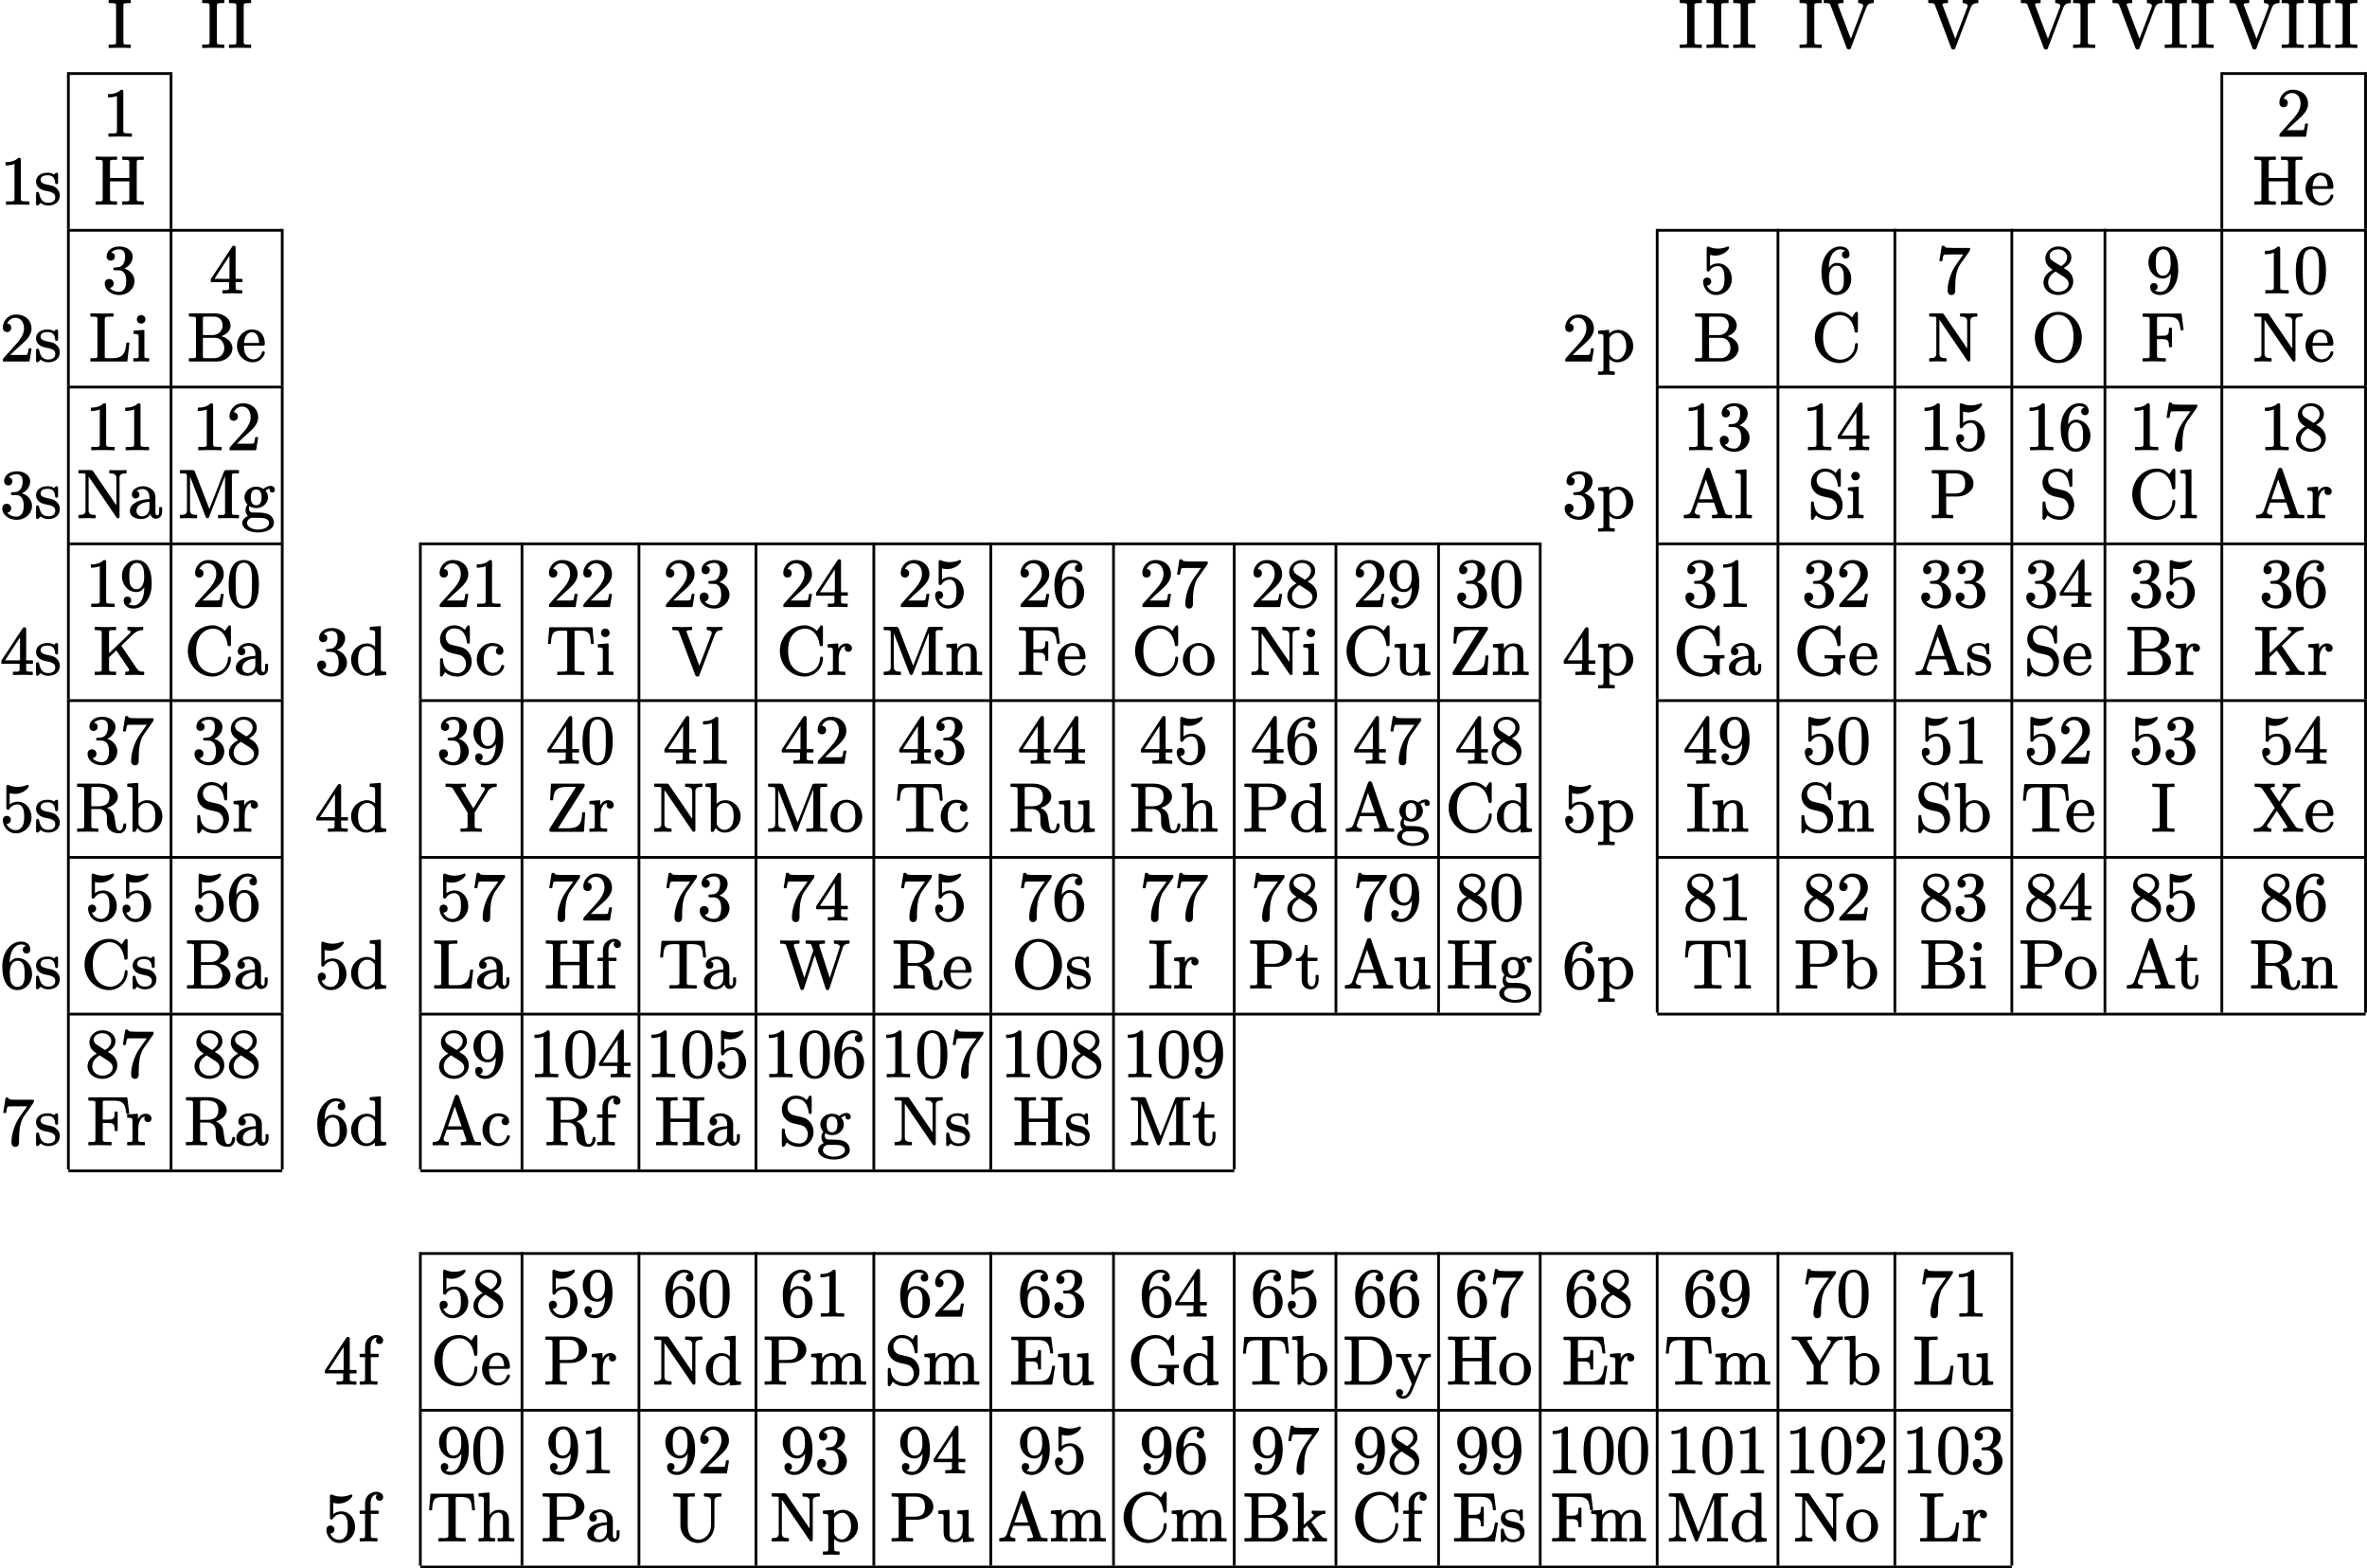 <?xml version='1.0' encoding='UTF-8'?>
<!-- This file was generated by dvisvgm 3.4 -->
<svg version='1.1' xmlns='http://www.w3.org/2000/svg' xmlns:xlink='http://www.w3.org/1999/xlink' width='342.77pt' height='227.11pt' viewBox='1 -115.09 342.77 227.11'>
<defs>
<path id='g39-48' d='M3.67-3.31C3.67-2.56 3.67-1.88 3.56-1.27C3.45-.61 3.1-.09 2.48-.09C2.09-.09 1.77-.35 1.6-.66C1.3-1.24 1.31-2.43 1.31-3.31C1.31-4.48 1.26-5.78 1.99-6.2C2.19-6.31 2.38-6.33 2.48-6.33C2.91-6.33 3.18-6.11 3.37-5.8C3.69-5.25 3.67-4.18 3.67-3.31ZM4.67-3.19C4.67-4.13 4.59-4.86 4.26-5.56C4.03-6.04 3.71-6.38 3.26-6.57C2.96-6.69 2.69-6.72 2.49-6.72C2.21-6.72 1.91-6.67 1.61-6.53C.6-6.02 .3-4.7 .3-3.19C.3-2.77 .31-2.3 .39-1.84C.59-.74 1.21 .31 2.48 .31C2.73 .31 3.03 .27 3.32 .13C4.36-.36 4.67-1.66 4.67-3.19Z'/>
<path id='g39-49' d='M4.16 .09C4.16 .09 4.17 .09 4.17 .09C4.22 .09 4.26 .05 4.26 0V-.31C4.26-.36 4.22-.4 4.17-.4H3.86C3.64-.4 3.47-.41 3.35-.42C3.09-.45 3.02-.5 3.02-.79V-6.39C3.02-6.66 2.96-6.72 2.7-6.72C2.67-6.72 2.65-6.71 2.64-6.69C2.37-6.43 2.06-6.28 1.77-6.2C1.4-6.09 1.07-6.09 .89-6.09C.84-6.09 .8-6.05 .8-6V-5.69C.8-5.64 .84-5.6 .89-5.6C.89-5.6 .89-5.6 .89-5.6C1.25-5.6 1.78-5.68 2.1-5.81V-.79C2.1-.73 2.1-.68 2.09-.64C2.06-.33 1.62-.4 1.27-.4H.95C.9-.4 .86-.36 .86-.31V0C.86 .05 .9 .09 .95 .09C.95 .09 .96 .09 .96 .09C1.33 .06 2.18 .06 2.56 .06S3.8 .06 4.16 .09Z'/>
<path id='g39-50' d='M1.03-4.18C1.37-4.18 1.63-4.43 1.63-4.8C1.63-5.15 1.38-5.41 1.03-5.41C1.23-5.86 1.66-6.24 2.23-6.24C3.07-6.24 3.48-5.53 3.48-4.7C3.48-4.36 3.39-4.02 3.23-3.7C3.04-3.29 2.75-2.9 2.45-2.56L.54-.43C.44-.33 .41-.24 .41-.02C.41-.01 .41-.01 .41 0C.41 .05 .45 .09 .5 .09H4.19C4.23 .09 4.27 .06 4.28 .01L4.56-1.72C4.56-1.72 4.56-1.73 4.56-1.73C4.56-1.78 4.52-1.82 4.47-1.82H4.22C4.18-1.82 4.14-1.79 4.13-1.74C4.09-1.48 4.05-1.12 3.94-.91C3.76-.84 3.25-.86 3.06-.86H1.48L2.38-1.72C2.9-2.18 3.31-2.55 3.64-2.87C4-3.24 4.23-3.54 4.38-3.87C4.49-4.1 4.56-4.37 4.56-4.7C4.56-4.99 4.5-5.27 4.4-5.51C4.09-6.23 3.34-6.72 2.36-6.72C1.97-6.72 1.62-6.62 1.33-6.45C.84-6.14 .41-5.55 .41-4.83C.41-4.43 .66-4.18 1.03-4.18Z'/>
<path id='g39-51' d='M1.2-4.67C1.55-4.67 1.79-4.92 1.79-5.27C1.79-5.63 1.57-5.81 1.26-5.85C1.5-6.12 1.93-6.3 2.41-6.3C3.01-6.3 3.28-5.89 3.28-5.27C3.28-4.48 2.97-3.74 2.2-3.71C2.13-3.71 1.89-3.68 1.81-3.68C1.67-3.68 1.57-3.61 1.57-3.47C1.57-3.29 1.7-3.27 1.88-3.27C1.89-3.27 1.89-3.27 1.9-3.27H2.34C3.18-3.27 3.44-2.55 3.44-1.7C3.44-1.12 3.31-.75 3.13-.52C2.98-.31 2.73-.15 2.4-.15C1.82-.15 1.33-.38 1.05-.73C1.37-.76 1.62-1 1.62-1.36C1.62-1.75 1.34-2.01 .98-2.01C.58-2.01 .33-1.75 .33-1.34C.33-1.03 .44-.73 .63-.48C.99-.02 1.64 .31 2.43 .31C3.27 .31 3.98-.11 4.35-.71C4.53-1.01 4.64-1.34 4.64-1.7C4.64-2.28 4.34-2.83 3.84-3.2C3.65-3.34 3.43-3.45 3.18-3.53C3.63-3.74 3.98-4.06 4.18-4.47C4.3-4.71 4.37-4.98 4.37-5.26C4.37-5.59 4.24-5.85 4.09-6.04C3.77-6.45 3.15-6.72 2.45-6.72C2.15-6.72 1.87-6.67 1.62-6.59C1.11-6.39 .6-5.97 .6-5.28C.6-4.91 .84-4.67 1.2-4.67Z'/>
<path id='g39-52' d='M2.9-2.04H.73L2.9-5.37V-2.04ZM3.54-6.83C3.54-6.83 3.54-6.83 3.53-6.83C3.38-6.83 3.33-6.76 3.27-6.67L.2-2C.2-1.99 .19-1.97 .19-1.95V-1.64C.19-1.59 .23-1.55 .28-1.55H2.84V-.78C2.84-.72 2.84-.67 2.84-.63C2.81-.35 2.48-.4 2.17-.4H1.96C1.91-.4 1.87-.36 1.87-.31V0C1.87 .05 1.91 .09 1.96 .09C1.96 .09 1.96 .09 1.97 .09C2.37 .06 2.89 .06 3.31 .06S4.25 .06 4.65 .09C4.66 .09 4.66 .09 4.66 .09C4.71 .09 4.75 .05 4.75 0V-.31C4.75-.36 4.71-.4 4.66-.4H4.45C4.27-.4 4.13-.41 4.04-.42C3.82-.45 3.79-.53 3.79-.78V-1.55H4.69C4.74-1.55 4.78-1.59 4.78-1.64V-1.95C4.78-2 4.74-2.04 4.69-2.04H3.79V-6.49C3.79-6.71 3.76-6.83 3.54-6.83Z'/>
<path id='g39-53' d='M3.99-6.72C3.94-6.72 3.91-6.71 3.87-6.68C3.67-6.6 3.2-6.41 2.55-6.41C2.16-6.41 1.71-6.48 1.27-6.67C1.19-6.71 1.12-6.71 1.11-6.71C.94-6.71 .92-6.58 .92-6.4V-3.42C.92-3.22 .95-3.09 1.15-3.09C1.23-3.09 1.28-3.12 1.32-3.17C1.41-3.29 1.49-3.47 1.78-3.66C1.97-3.78 2.23-3.88 2.56-3.88C2.72-3.88 2.85-3.83 2.95-3.77C3.42-3.46 3.5-2.83 3.5-2.07C3.5-1.62 3.45-1.06 3.27-.76C3.08-.44 2.78-.15 2.28-.15C1.62-.15 1.15-.58 .95-1.07C.96-1.07 .98-1.07 .99-1.07C1.33-1.07 1.57-1.32 1.57-1.64S1.33-2.22 .99-2.22C.63-2.22 .41-1.97 .41-1.6C.41-1.27 .51-.93 .69-.62C.99-.12 1.53 .31 2.3 .31C3.51 .31 4.56-.69 4.56-2C4.56-2.46 4.44-2.89 4.24-3.25C3.94-3.79 3.37-4.27 2.58-4.27C2.08-4.27 1.7-4.11 1.4-3.88V-5.5C1.61-5.45 1.89-5.4 2.16-5.4C2.87-5.4 3.41-5.69 3.75-5.97C3.9-6.1 4-6.22 4.07-6.32C4.12-6.39 4.17-6.44 4.17-6.53C4.17-6.65 4.1-6.72 3.99-6.72Z'/>
<path id='g39-54' d='M3.57-2.04C3.57-1.77 3.57-1.5 3.54-1.27C3.47-.65 3.15-.15 2.5-.15C2.39-.15 2.3-.17 2.21-.2C1.68-.39 1.51-.92 1.45-1.55C1.42-1.86 1.42-2.15 1.42-2.25C1.42-2.43 1.44-2.63 1.48-2.81C1.59-3.38 1.88-3.94 2.55-3.94C2.99-3.94 3.23-3.7 3.4-3.37C3.56-3.03 3.57-2.54 3.57-2.04ZM1.4-3.65C1.42-4.67 1.66-5.3 1.94-5.69C2.18-6.01 2.57-6.3 3.06-6.3C3.35-6.3 3.6-6.22 3.76-6.07C3.49-6.03 3.3-5.86 3.3-5.54C3.3-5.21 3.53-4.99 3.85-4.99C4.17-4.99 4.39-5.22 4.39-5.56C4.39-5.72 4.36-5.87 4.3-6.01C4.12-6.46 3.67-6.72 3.04-6.72C2.74-6.72 2.44-6.66 2.16-6.54C1.12-6.07 .33-4.81 .33-3.15C.33-2.05 .51-1.23 .91-.6C1.23-.11 1.75 .31 2.5 .31C3.68 .31 4.64-.69 4.64-2.03C4.64-2.47 4.54-2.87 4.36-3.21C4.04-3.82 3.41-4.34 2.56-4.34C1.98-4.34 1.63-4 1.4-3.65Z'/>
<path id='g39-55' d='M2.21 .31C2.59 .31 2.76 .04 2.76-.33V-.84C2.76-1.38 2.79-1.92 2.87-2.46C2.9-2.61 2.95-2.92 3.07-3.28C3.16-3.56 3.29-3.87 3.47-4.12L4.81-6.02C4.9-6.13 4.92-6.21 4.92-6.4C4.92-6.41 4.92-6.41 4.92-6.42C4.92-6.47 4.88-6.51 4.83-6.51H2.41C2.04-6.51 1.78-6.52 1.6-6.54C1.47-6.56 1.34-6.58 1.28-6.64C1.22-6.68 1.25-6.82 1.14-6.82H.89C.85-6.82 .81-6.79 .8-6.74L.47-4.69C.47-4.69 .47-4.68 .47-4.68C.47-4.63 .51-4.59 .56-4.59H.81C.85-4.59 .89-4.62 .9-4.66C.94-4.89 .98-5.34 1.11-5.52C1.29-5.57 1.9-5.56 2.03-5.56H3.93L2.91-4.12C2.48-3.53 2.21-2.91 2.01-2.32C1.76-1.59 1.66-.91 1.66-.33C1.66-.33 1.66-.33 1.66-.33C1.66 .04 1.83 .31 2.21 .31Z'/>
<path id='g39-56' d='M2.08-3.09L3.26-2.33C3.55-2.14 3.97-1.86 3.97-1.32C3.97-1.09 3.89-.89 3.76-.72C3.52-.39 3.04-.15 2.49-.15C2.22-.15 1.96-.22 1.74-.33C1.34-.54 1.01-.95 1.01-1.5C1.01-2.24 1.51-2.76 2.08-3.09ZM3.76-5.15C3.76-4.95 3.71-4.77 3.62-4.6C3.45-4.29 3.18-4.05 2.86-3.87L1.67-4.63C1.43-4.78 1.22-5.01 1.22-5.36C1.22-5.46 1.24-5.56 1.28-5.64C1.43-6.04 1.92-6.3 2.48-6.3C2.71-6.3 2.93-6.25 3.12-6.15C3.46-5.97 3.76-5.63 3.76-5.15ZM4.64-1.67C4.64-2.22 4.45-2.6 4.13-2.96C3.95-3.17 3.79-3.27 3.26-3.6C3.52-3.75 3.75-3.92 3.93-4.1C4.17-4.37 4.37-4.68 4.37-5.15C4.37-5.37 4.32-5.57 4.24-5.75C3.98-6.32 3.32-6.72 2.49-6.72C2.14-6.72 1.81-6.64 1.53-6.49C1.04-6.22 .6-5.69 .6-4.97C.6-4.52 .78-4.13 1.06-3.82C1.23-3.64 1.47-3.49 1.67-3.35C1.49-3.25 1.29-3.12 1.1-2.97C.71-2.65 .33-2.2 .33-1.5C.33-1.33 .35-1.19 .4-1.04C.64-.24 1.47 .31 2.48 .31C2.92 .31 3.32 .19 3.67-.01C4.18-.33 4.64-.9 4.64-1.67Z'/>
<path id='g39-57' d='M3.55-4.19C3.55-4 3.53-3.81 3.49-3.61C3.37-3.05 3.08-2.49 2.42-2.49C1.98-2.49 1.74-2.74 1.57-3.07C1.41-3.41 1.4-3.89 1.4-4.38C1.4-4.92 1.4-5.37 1.6-5.72C1.78-6.04 2.05-6.3 2.52-6.3C3-6.3 3.26-5.93 3.4-5.57C3.53-5.22 3.55-4.64 3.55-4.19ZM3.57-2.78C3.56-1.91 3.42-1.27 3.1-.78C2.89-.45 2.53-.15 2.04-.15C1.74-.15 1.45-.22 1.27-.35C1.5-.41 1.67-.59 1.67-.88C1.67-1.21 1.44-1.42 1.13-1.42C.8-1.42 .58-1.2 .58-.86C.58-.68 .62-.52 .68-.38C.9 .07 1.39 .31 2.05 .31C2.5 .31 2.94 .15 3.33-.14C4.13-.76 4.64-1.86 4.64-3.28C4.64-4.37 4.47-5.2 4.07-5.83C3.77-6.31 3.25-6.72 2.52-6.72C1.82-6.72 1.37-6.48 .99-6.07C.59-5.65 .33-5.19 .33-4.39C.33-3.97 .43-3.57 .61-3.22C.93-2.62 1.55-2.08 2.41-2.08C2.99-2.08 3.34-2.41 3.57-2.78Z'/>
<path id='g39-65' d='M2.45-2.67L3.44-5.54L4.43-2.67H2.45ZM1.82-.82C1.82-.86 1.82-.91 1.83-.94L2.27-2.18H4.61L5.11-.72C5.12-.69 5.14-.65 5.14-.61C5.14-.39 4.63-.4 4.4-.4C4.35-.4 4.31-.36 4.31-.31V0C4.31 .05 4.35 .09 4.4 .09C4.4 .09 4.41 .09 4.41 .09C4.76 .06 5.46 .06 5.84 .06L7.14 .09C7.19 .09 7.23 .05 7.23 0V-.31C7.23-.36 7.19-.4 7.14-.4H6.96C6.81-.4 6.7-.4 6.61-.42C6.36-.44 6.27-.53 6.21-.74L4.05-6.96C4-7.11 3.94-7.22 3.74-7.22S3.47-7.11 3.42-6.96L1.34-1.01C1.21-.59 .88-.41 .32-.4C.27-.4 .23-.36 .23-.31V0C.23 .05 .27 .09 .32 .09L1.33 .06L2.48 .09C2.53 .09 2.57 .05 2.57 0V-.31C2.57-.36 2.53-.4 2.48-.4C2.15-.4 1.82-.52 1.82-.82Z'/>
<path id='g39-66' d='M5.4-1.83C5.4-1.61 5.35-1.37 5.24-1.17C5.02-.74 4.6-.4 3.95-.4H2.7C2.59-.4 2.5-.4 2.44-.41C2.29-.44 2.3-.54 2.3-.71V-3.34H4.08C4.29-3.34 4.47-3.3 4.62-3.22C5.07-3.01 5.4-2.48 5.4-1.83ZM5.16-5.12C5.16-4.97 5.13-4.81 5.07-4.66C4.87-4.12 4.4-3.74 3.66-3.74H2.3V-6.1C2.3-6.14 2.3-6.18 2.3-6.22C2.31-6.44 2.46-6.41 2.7-6.41H3.94C4.68-6.41 5.16-5.86 5.16-5.12ZM6.58-1.82C6.58-2.13 6.48-2.42 6.31-2.68C6.03-3.11 5.54-3.43 4.97-3.58C5.18-3.65 5.38-3.75 5.55-3.86C5.94-4.11 6.31-4.54 6.31-5.12C6.31-5.43 6.2-5.73 6.01-6C5.62-6.52 4.89-6.89 4-6.89H.36C.31-6.89 .27-6.85 .27-6.8V-6.5C.27-6.45 .31-6.41 .36-6.41H.6C.79-6.41 .93-6.4 1.03-6.39C1.26-6.36 1.3-6.29 1.3-6.03V-.78C1.3-.72 1.3-.67 1.3-.63C1.27-.34 .92-.4 .6-.4H.36C.31-.4 .27-.36 .27-.31V0C.27 .05 .31 .09 .36 .09H4.26C5.17 .09 5.9-.32 6.28-.89C6.47-1.17 6.58-1.49 6.58-1.82Z'/>
<path id='g39-67' d='M6.5-2.58C6.35-2.58 6.3-2.49 6.29-2.35C6.26-2 6.2-1.7 6.07-1.42C5.76-.74 5.03-.18 4.14-.18C3.7-.18 3.22-.35 2.88-.57C2.07-1.1 1.67-2 1.67-3.4C1.67-4.52 1.93-5.3 2.43-5.86C2.8-6.28 3.43-6.63 4.13-6.63C4.51-6.63 4.87-6.51 5.18-6.29C5.74-5.89 6.1-5.2 6.22-4.34C6.24-4.17 6.28-4.09 6.47-4.09C6.68-4.09 6.71-4.19 6.71-4.41V-6.8C6.71-6.98 6.69-7.11 6.52-7.11C6.52-7.11 6.52-7.11 6.52-7.11C6.39-7.11 6.34-7.03 6.29-6.95L5.85-6.31C5.43-6.7 4.88-7.11 4.02-7.11C3.39-7.11 2.78-6.93 2.25-6.62C1.2-5.98 .47-4.79 .47-3.41C.47-1.3 2.12 .31 4.02 .31C5.11 .31 5.89-.29 6.32-.98C6.55-1.34 6.71-1.78 6.71-2.32C6.71-2.32 6.71-2.33 6.71-2.33C6.71-2.49 6.66-2.58 6.5-2.58Z'/>
<path id='g39-68' d='M5.96-3.35C5.96-2.34 5.82-1.74 5.43-1.21C5.1-.77 4.52-.4 3.73-.4H2.72C2.61-.4 2.52-.4 2.46-.41C2.31-.44 2.32-.54 2.32-.71V-6.1C2.32-6.14 2.32-6.18 2.32-6.22C2.33-6.44 2.48-6.41 2.72-6.41H3.72C4.53-6.41 5.09-6.03 5.46-5.52C5.83-5 5.96-4.19 5.96-3.35ZM7.13-3.35C7.13-4.06 6.94-4.73 6.62-5.3C6.13-6.14 5.23-6.89 4-6.89H.35C.3-6.89 .26-6.85 .26-6.8V-6.5C.26-6.45 .3-6.41 .35-6.41H.59C.78-6.41 .92-6.4 1.02-6.39C1.25-6.36 1.29-6.29 1.29-6.03V-.78C1.29-.72 1.29-.67 1.29-.63C1.26-.34 .91-.4 .59-.4H.35C.3-.4 .26-.36 .26-.31V0C.26 .05 .3 .09 .35 .09H4C5.71 .09 7.13-1.4 7.13-3.35Z'/>
<path id='g39-69' d='M6.08 .09C6.12 .09 6.16 .06 6.17 .01L6.59-2.56C6.59-2.56 6.59-2.57 6.59-2.57C6.59-2.62 6.55-2.66 6.5-2.66H6.25C6.21-2.66 6.17-2.63 6.16-2.58C6.06-1.97 5.98-1.45 5.72-1.05C5.41-.56 4.89-.4 4.05-.4H2.73C2.62-.4 2.53-.4 2.47-.41C2.32-.44 2.33-.54 2.33-.71V-3.28H3.14C3.37-3.28 3.55-3.26 3.69-3.22C4.09-3.1 4.12-2.74 4.12-2.2C4.12-2.15 4.16-2.11 4.21-2.11H4.46C4.51-2.11 4.55-2.15 4.55-2.2V-4.84C4.55-4.89 4.51-4.93 4.46-4.93H4.21C4.16-4.93 4.12-4.89 4.12-4.84C4.12-4.63 4.11-4.45 4.09-4.31C4.01-3.85 3.71-3.77 3.14-3.77H2.33V-6.07C2.33-6.11 2.33-6.15 2.33-6.19C2.34-6.41 2.49-6.38 2.73-6.38H4.01C4.38-6.38 4.68-6.35 4.9-6.28C5.65-6.06 5.78-5.4 5.88-4.52C5.89-4.47 5.92-4.44 5.97-4.44H6.22C6.27-4.44 6.31-4.48 6.31-4.53C6.31-4.53 6.31-4.54 6.31-4.54L6.03-6.78C6.02-6.83 5.99-6.86 5.94-6.86H.33C.28-6.86 .24-6.82 .24-6.77V-6.47C.24-6.42 .28-6.38 .33-6.38H.57C.76-6.38 .9-6.37 1-6.36C1.23-6.33 1.27-6.26 1.27-6V-.78C1.27-.72 1.27-.67 1.27-.63C1.24-.34 .89-.4 .57-.4H.33C.28-.4 .24-.36 .24-.31V0C.24 .05 .28 .09 .33 .09H6.08Z'/>
<path id='g39-70' d='M6.08-4.44C6.13-4.44 6.17-4.48 6.17-4.53C6.17-4.53 6.17-4.54 6.17-4.54L5.89-6.78C5.88-6.83 5.85-6.86 5.8-6.86H.33C.28-6.86 .24-6.82 .24-6.77V-6.47C.24-6.42 .28-6.38 .33-6.38H.57C.76-6.38 .9-6.37 1-6.36C1.23-6.33 1.27-6.26 1.27-6V-.78C1.27-.72 1.27-.67 1.27-.63C1.24-.34 .89-.4 .57-.4H.33C.28-.4 .24-.36 .24-.31V0C.24 .05 .28 .09 .33 .09C.33 .09 .34 .09 .34 .09C.7 .06 1.47 .06 1.84 .06C2.07 .06 2.45 .06 2.8 .07C3.09 .07 3.36 .09 3.52 .09C3.57 .09 3.61 .05 3.61 0V-.31C3.61-.36 3.57-.4 3.52-.4H3.19C2.96-.4 2.78-.41 2.66-.42C2.4-.46 2.33-.51 2.33-.79V-3.15H3.1C3.23-3.15 3.34-3.14 3.44-3.13C4-3.06 4.06-2.72 4.06-2.07C4.06-2.02 4.1-1.98 4.15-1.98H4.4C4.45-1.98 4.49-2.02 4.49-2.07V-4.71C4.49-4.76 4.45-4.8 4.4-4.8H4.15C4.1-4.8 4.06-4.76 4.06-4.71C4.06-4.5 4.05-4.33 4.03-4.19C3.97-3.73 3.67-3.64 3.1-3.64H2.33V-6.07C2.33-6.11 2.33-6.15 2.33-6.19C2.34-6.41 2.49-6.38 2.73-6.38H3.93C4.28-6.38 4.57-6.35 4.79-6.28C5.52-6.05 5.64-5.39 5.74-4.52C5.75-4.47 5.78-4.44 5.83-4.44H6.08Z'/>
<path id='g39-71' d='M6.72-4.41V-6.8C6.72-6.98 6.7-7.11 6.53-7.11C6.53-7.11 6.53-7.11 6.53-7.11C6.4-7.11 6.35-7.03 6.3-6.95L5.86-6.31C5.46-6.69 4.88-7.11 4.02-7.11C3.39-7.11 2.78-6.93 2.25-6.62C1.21-5.99 .47-4.8 .47-3.41C.47-1.32 2.1 .31 4.04 .31C4.87 .31 5.55 .03 5.91-.47C6.04-.29 6.23-.1 6.41 .02C6.45 .05 6.49 .08 6.55 .08C6.71 .08 6.72-.07 6.72-.23V-1.97C6.72-2.04 6.72-2.09 6.73-2.13C6.75-2.39 7.04-2.32 7.32-2.32C7.37-2.32 7.41-2.36 7.41-2.41V-2.72C7.41-2.77 7.37-2.81 7.32-2.81L6.11-2.78C5.89-2.78 5.53-2.78 5.19-2.79C4.91-2.79 4.66-2.81 4.5-2.81C4.45-2.81 4.41-2.77 4.41-2.72V-2.41C4.41-2.36 4.45-2.32 4.5-2.32H4.82C5.04-2.32 5.21-2.31 5.33-2.3C5.59-2.27 5.66-2.22 5.66-1.93V-1.3C5.66-.51 4.96-.18 4.2-.18C3.75-.18 3.24-.35 2.89-.57C2.08-1.1 1.67-2.01 1.67-3.41C1.67-4.53 1.93-5.31 2.44-5.87C2.81-6.28 3.45-6.63 4.14-6.63C4.52-6.63 4.87-6.51 5.18-6.29C5.74-5.9 6.11-5.2 6.23-4.34C6.25-4.17 6.29-4.09 6.48-4.09C6.69-4.09 6.72-4.19 6.72-4.41Z'/>
<path id='g39-72' d='M7.12 .09C7.12 .09 7.13 .09 7.13 .09C7.18 .09 7.22 .05 7.22 0V-.31C7.22-.36 7.18-.4 7.13-.4H6.89C6.7-.4 6.57-.41 6.47-.42C6.24-.45 6.2-.52 6.2-.78V-6.03C6.2-6.09 6.2-6.14 6.2-6.18C6.23-6.47 6.58-6.41 6.89-6.41H7.13C7.18-6.41 7.22-6.45 7.22-6.5V-6.8C7.22-6.85 7.18-6.89 7.13-6.89C7.13-6.89 7.12-6.89 7.12-6.89C6.76-6.86 6.04-6.86 5.67-6.86C5.46-6.86 5.13-6.86 4.83-6.87C4.58-6.87 4.35-6.89 4.19-6.89C4.14-6.89 4.1-6.85 4.1-6.8V-6.5C4.1-6.45 4.14-6.41 4.19-6.41H4.43C4.62-6.41 4.76-6.4 4.86-6.39C5.09-6.36 5.13-6.29 5.13-6.03V-3.79H2.33V-6.03C2.33-6.09 2.33-6.14 2.33-6.18C2.36-6.47 2.71-6.41 3.03-6.41H3.27C3.32-6.41 3.36-6.45 3.36-6.5V-6.8C3.36-6.85 3.32-6.89 3.27-6.89C3.27-6.89 3.26-6.89 3.26-6.89C2.9-6.86 2.17-6.86 1.8-6.86C1.59-6.86 1.27-6.86 .97-6.87C.72-6.87 .49-6.89 .33-6.89C.28-6.89 .24-6.85 .24-6.8V-6.5C.24-6.45 .28-6.41 .33-6.41H.57C.76-6.41 .9-6.4 1-6.39C1.23-6.36 1.27-6.29 1.27-6.03V-.78C1.27-.72 1.27-.67 1.27-.63C1.24-.34 .89-.4 .57-.4H.33C.28-.4 .24-.36 .24-.31V0C.24 .05 .28 .09 .33 .09C.33 .09 .34 .09 .34 .09C.7 .06 1.42 .06 1.79 .06C2 .06 2.33 .06 2.63 .07C2.88 .07 3.11 .09 3.27 .09C3.32 .09 3.36 .05 3.36 0V-.31C3.36-.36 3.32-.4 3.27-.4H3.03C2.84-.4 2.7-.41 2.6-.42C2.37-.45 2.33-.52 2.33-.78V-3.3H5.13V-.78C5.13-.72 5.13-.67 5.13-.63C5.1-.34 4.75-.4 4.43-.4H4.19C4.14-.4 4.1-.36 4.1-.31V0C4.1 .05 4.14 .09 4.19 .09C4.19 .09 4.2 .09 4.2 .09C4.56 .06 5.29 .06 5.66 .06S6.76 .06 7.12 .09Z'/>
<path id='g39-73' d='M3.31 .09C3.31 .09 3.32 .09 3.32 .09C3.37 .09 3.41 .05 3.41 0V-.31C3.41-.36 3.37-.4 3.32-.4H3.06C2.87-.4 2.72-.41 2.62-.42C2.38-.45 2.33-.52 2.33-.78V-6.03C2.33-6.23 2.34-6.32 2.5-6.37C2.66-6.41 2.8-6.41 3.06-6.41H3.32C3.37-6.41 3.41-6.45 3.41-6.5V-6.8C3.41-6.85 3.37-6.89 3.32-6.89C3.32-6.89 3.31-6.89 3.31-6.89C2.95-6.86 2.17-6.86 1.8-6.86C1.58-6.86 1.25-6.86 .94-6.87C.68-6.87 .44-6.89 .28-6.89C.23-6.89 .19-6.85 .19-6.8V-6.5C.19-6.45 .23-6.41 .28-6.41H.54C.73-6.41 .88-6.4 .98-6.39C1.22-6.36 1.27-6.29 1.27-6.03V-.78C1.27-.58 1.26-.49 1.1-.44C.94-.4 .8-.4 .54-.4H.28C.23-.4 .19-.36 .19-.31V0C.19 .05 .23 .09 .28 .09C.28 .09 .29 .09 .29 .09C.65 .06 1.42 .06 1.79 .06S2.95 .06 3.31 .09Z'/>
<path id='g39-75' d='M4.76-.4C4.71-.4 4.67-.36 4.67-.31V0C4.67 .05 4.71 .09 4.76 .09C4.92 .09 5.14 .07 5.38 .07C5.67 .07 5.98 .06 6.19 .06L7.33 .09C7.38 .09 7.42 .05 7.42 0V-.31C7.42-.36 7.38-.4 7.33-.4C6.77-.4 6.62-.47 6.36-.84L4.1-4.16L5.84-5.84C5.89-5.88 6.06-6.05 6.34-6.19C6.57-6.31 6.85-6.41 7.19-6.41C7.24-6.41 7.28-6.45 7.28-6.5V-6.8C7.28-6.85 7.24-6.89 7.19-6.89C7.19-6.89 7.18-6.89 7.18-6.89C6.93-6.86 6.62-6.86 6.35-6.86C5.99-6.86 5.42-6.86 5.09-6.89C5.09-6.89 5.08-6.89 5.08-6.89C5.03-6.89 4.99-6.85 4.99-6.8V-6.5C4.99-6.45 5.03-6.41 5.08-6.41C5.26-6.41 5.45-6.35 5.45-6.17C5.45-6.04 5.37-5.97 5.3-5.91L2.33-3.07V-6.03C2.33-6.09 2.33-6.14 2.33-6.18C2.36-6.47 2.71-6.41 3.03-6.41H3.27C3.32-6.41 3.36-6.45 3.36-6.5V-6.8C3.36-6.85 3.32-6.89 3.27-6.89C3.27-6.89 3.26-6.89 3.26-6.89C2.9-6.86 2.17-6.86 1.8-6.86C1.59-6.86 1.27-6.86 .97-6.87C.72-6.87 .49-6.89 .33-6.89C.28-6.89 .24-6.85 .24-6.8V-6.5C.24-6.45 .28-6.41 .33-6.41H.57C.76-6.41 .9-6.4 1-6.39C1.23-6.36 1.27-6.29 1.27-6.03V-.78C1.27-.72 1.27-.67 1.27-.63C1.24-.34 .89-.4 .57-.4H.33C.28-.4 .24-.36 .24-.31V0C.24 .05 .28 .09 .33 .09C.33 .09 .34 .09 .34 .09C.7 .06 1.42 .06 1.79 .06C2 .06 2.33 .06 2.63 .07C2.88 .07 3.11 .09 3.27 .09C3.32 .09 3.36 .05 3.36 0V-.31C3.36-.36 3.32-.4 3.27-.4H3.03C2.84-.4 2.7-.41 2.6-.42C2.37-.45 2.33-.52 2.33-.78V-2.48L3.38-3.48L5.13-.9C5.18-.82 5.26-.73 5.26-.61C5.26-.4 4.97-.4 4.76-.4Z'/>
<path id='g39-76' d='M5.52 .09C5.57 .09 5.6 .05 5.61 .01L5.89-2.56C5.89-2.56 5.89-2.57 5.89-2.57C5.89-2.62 5.85-2.66 5.8-2.66H5.55C5.5-2.66 5.47-2.62 5.46-2.58C5.43-2.33 5.4-2.07 5.35-1.81C5.16-.91 4.67-.4 3.55-.4H2.73C2.62-.4 2.53-.4 2.47-.41C2.32-.44 2.33-.54 2.33-.71V-6.02C2.33-6.23 2.35-6.31 2.52-6.36C2.71-6.41 2.88-6.41 3.19-6.41H3.52C3.57-6.41 3.61-6.45 3.61-6.5V-6.8C3.61-6.85 3.57-6.89 3.52-6.89C3.52-6.89 3.51-6.89 3.51-6.89C3.13-6.86 2.23-6.86 1.84-6.86C1.62-6.86 1.3-6.86 .98-6.87C.72-6.87 .49-6.89 .33-6.89C.28-6.89 .24-6.85 .24-6.8V-6.5C.24-6.45 .28-6.41 .33-6.41H.57C.76-6.41 .9-6.4 1-6.39C1.23-6.36 1.27-6.29 1.27-6.03V-.78C1.27-.72 1.27-.67 1.27-.63C1.24-.34 .89-.4 .57-.4H.33C.28-.4 .24-.36 .24-.31V0C.24 .05 .28 .09 .33 .09H5.52Z'/>
<path id='g39-77' d='M7.33 .06C7.72 .06 8.39 .06 8.75 .09C8.76 .09 8.76 .09 8.76 .09C8.81 .09 8.85 .05 8.85 0V-.31C8.85-.36 8.81-.4 8.76-.4H8.52C8.33-.4 8.19-.41 8.09-.42C7.86-.45 7.82-.52 7.82-.78V-6.03C7.82-6.09 7.82-6.14 7.82-6.18C7.85-6.47 8.2-6.41 8.52-6.41H8.76C8.81-6.41 8.85-6.45 8.85-6.5V-6.8C8.85-6.85 8.81-6.89 8.76-6.89H7.07C6.8-6.89 6.73-6.84 6.67-6.66L4.56-1.26L2.48-6.62C2.41-6.81 2.33-6.89 2.07-6.89H.37C.32-6.89 .28-6.85 .28-6.8V-6.5C.28-6.45 .32-6.41 .37-6.41H.61C.8-6.41 .94-6.4 1.04-6.39C1.27-6.36 1.31-6.29 1.31-6.03V-1.05C1.31-1 1.31-.94 1.3-.88C1.25-.47 .85-.4 .37-.4C.32-.4 .28-.36 .28-.31V0C.28 .05 .32 .09 .37 .09C.37 .09 1.53 .06 1.53 .06S2.7 .09 2.7 .09C2.75 .09 2.79 .05 2.79 0V-.31C2.79-.36 2.75-.4 2.7-.4C2.14-.4 1.76-.5 1.76-1.05V-5.96L4-.19C4.04-.06 4.11 .09 4.28 .09S4.5-.04 4.54-.16L6.83-6.05V-.78C6.83-.72 6.83-.67 6.83-.63C6.8-.34 6.46-.4 6.14-.4H5.9C5.85-.4 5.81-.36 5.81-.31V0C5.81 .05 5.85 .09 5.9 .09C5.9 .09 5.9 .09 5.91 .09C6.27 .06 6.94 .06 7.33 .06Z'/>
<path id='g39-78' d='M6.2-.24V-5.76C6.2-5.81 6.2-5.87 6.21-5.93C6.26-6.34 6.66-6.41 7.13-6.41C7.18-6.41 7.22-6.45 7.22-6.5V-6.8C7.22-6.85 7.18-6.89 7.13-6.89C7.13-6.89 5.97-6.86 5.97-6.86S4.8-6.89 4.8-6.89C4.75-6.89 4.71-6.85 4.71-6.8V-6.5C4.71-6.45 4.75-6.41 4.8-6.41C5.36-6.41 5.74-6.31 5.74-5.76V-1.79L2.38-6.72C2.3-6.84 2.22-6.89 2.02-6.89H.33C.28-6.89 .24-6.85 .24-6.8V-6.5C.24-6.45 .28-6.41 .33-6.41H.62C.77-6.41 .96-6.4 1.11-6.39C1.25-6.37 1.27-6.39 1.27-6.25V-1.05C1.27-1 1.27-.94 1.26-.88C1.21-.47 .81-.4 .33-.4C.28-.4 .24-.36 .24-.31V0C.24 .05 .28 .09 .33 .09C.33 .09 1.49 .06 1.49 .06S2.66 .09 2.66 .09C2.71 .09 2.75 .05 2.75 0V-.31C2.75-.36 2.71-.4 2.66-.4C2.1-.4 1.72-.5 1.72-1.05V-5.96L5.73-.08C5.78 .01 5.83 .09 5.97 .09C6.17 .09 6.2-.04 6.2-.24Z'/>
<path id='g39-79' d='M6.07-3.52C6.07-2.36 5.8-1.55 5.43-1.04C4.97-.37 4.35-.13 3.88-.13C3.38-.13 2.75-.39 2.3-1.05C1.93-1.57 1.67-2.37 1.67-3.52C1.67-4.65 1.95-5.4 2.33-5.88C2.67-6.32 3.23-6.68 3.87-6.68C4.32-6.68 4.95-6.48 5.42-5.87C5.79-5.38 6.07-4.63 6.07-3.52ZM7.27-3.38C7.27-4.76 6.59-5.96 5.58-6.61C5.07-6.92 4.48-7.11 3.87-7.11C3.26-7.11 2.67-6.93 2.17-6.61C1.16-5.97 .47-4.77 .47-3.38S1.17-.81 2.17-.18C2.68 .13 3.26 .31 3.87 .31C4.28 .31 4.68 .23 5.05 .08C6.35-.44 7.27-1.77 7.27-3.38Z'/>
<path id='g39-80' d='M5.1-4.95C5.1-3.94 4.65-3.5 3.61-3.5H2.32V-6.1C2.32-6.14 2.32-6.18 2.32-6.22C2.33-6.44 2.48-6.41 2.72-6.41H3.61C4.65-6.41 5.1-5.97 5.1-4.95ZM6.31-4.95C6.31-5.3 6.19-5.63 5.99-5.92C5.58-6.49 4.81-6.89 3.87-6.89H.35C.3-6.89 .26-6.85 .26-6.8V-6.5C.26-6.45 .3-6.41 .35-6.41H.59C.78-6.41 .92-6.4 1.02-6.39C1.25-6.36 1.29-6.29 1.29-6.03V-.78C1.29-.72 1.29-.67 1.29-.63C1.26-.34 .91-.4 .59-.4H.35C.3-.4 .26-.36 .26-.31V0C.26 .05 .3 .09 .35 .09C.35 .09 .36 .09 .36 .09C.72 .06 1.44 .06 1.81 .06C2.02 .06 2.35 .06 2.65 .07C2.9 .07 3.13 .09 3.29 .09C3.34 .09 3.38 .05 3.38 0V-.31C3.38-.36 3.34-.4 3.29-.4H3.05C2.86-.4 2.72-.41 2.62-.42C2.39-.45 2.35-.52 2.35-.78V-3.06H3.95C4.4-3.06 4.84-3.17 5.22-3.37C5.76-3.66 6.31-4.19 6.31-4.95Z'/>
<path id='g39-82' d='M3.34-3.61H2.32V-6.1C2.32-6.27 2.31-6.37 2.46-6.39C2.62-6.41 2.86-6.41 3.04-6.41C4.21-6.41 4.96-6.2 4.96-5.01C4.96-4 4.37-3.61 3.34-3.61ZM7.16-1.14C7.01-1.14 6.97-1.03 6.95-.9C6.91-.59 6.85-.41 6.75-.28C6.67-.16 6.56-.09 6.39-.09S6.13-.16 6.06-.26C5.86-.55 5.84-1.01 5.77-1.44L5.64-2.24C5.64-2.25 5.64-2.25 5.64-2.25C5.48-2.81 5.1-3.16 4.61-3.38C4.88-3.46 5.13-3.58 5.35-3.72C5.75-3.99 6.17-4.4 6.17-5.01C6.17-5.35 6.03-5.68 5.8-5.96C5.33-6.52 4.47-6.89 3.48-6.89H.35C.3-6.89 .26-6.85 .26-6.8V-6.5C.26-6.45 .3-6.41 .35-6.41H.59C.78-6.41 .92-6.4 1.02-6.39C1.25-6.36 1.29-6.29 1.29-6.03V-.78C1.29-.72 1.29-.67 1.29-.63C1.26-.34 .91-.4 .59-.4H.35C.3-.4 .26-.36 .26-.31V0C.26 .05 .3 .09 .35 .09C.35 .09 .36 .09 .36 .09C.71 .06 1.41 .06 1.8 .06S2.9 .06 3.25 .09C3.25 .09 3.26 .09 3.26 .09C3.31 .09 3.35 .05 3.35 0V-.31C3.35-.36 3.31-.4 3.26-.4H3.02C2.83-.4 2.69-.41 2.59-.42C2.36-.45 2.32-.52 2.32-.78V-3.21H3.38C3.54-3.21 3.92-3.21 4.24-2.9C4.33-2.81 4.39-2.73 4.44-2.65C4.6-2.39 4.59-2.06 4.59-1.62C4.59-1.62 4.59-1.61 4.59-1.61C4.59-1.27 4.59-.98 4.66-.71C4.85-.06 5.57 .31 6.35 .31C7 .31 7.38-.24 7.38-.88C7.38-.88 7.38-.88 7.38-.88C7.38-1.04 7.31-1.14 7.16-1.14Z'/>
<path id='g39-83' d='M2.51-6.66C3.78-6.66 4.22-5.72 4.36-4.65C4.38-4.53 4.44-4.45 4.57-4.45C4.76-4.45 4.79-4.56 4.79-4.76V-6.8C4.79-6.98 4.77-7.11 4.59-7.11C4.45-7.11 4.42-7.03 4.36-6.94L4.07-6.47C3.73-6.8 3.26-7.11 2.5-7.11C1.38-7.11 .47-6.24 .47-5.09C.47-4.22 1.02-3.47 1.83-3.19C2.14-3.07 2.36-3.04 2.77-2.95C3.06-2.88 3.37-2.83 3.61-2.69C3.96-2.49 4.24-2 4.24-1.51C4.24-1.3 4.19-1.07 4.09-.87C3.91-.5 3.56-.18 3-.18C2.46-.18 1.83-.37 1.48-.7C1.09-1.07 .92-1.55 .9-2.16C.9-2.28 .81-2.35 .69-2.35C.5-2.35 .47-2.22 .47-2.03V0C.47 .18 .49 .31 .67 .31C.75 .31 .8 .27 .84 .23C.99 .03 .99 0 1.2-.34C1.58 .04 2.22 .31 3.01 .31C3.46 .31 3.86 .17 4.18-.07C4.67-.42 5.06-1.06 5.06-1.85C5.06-2.88 4.39-3.74 3.5-3.96L2.22-4.26C1.7-4.38 1.29-4.81 1.29-5.44C1.29-6.13 1.79-6.66 2.51-6.66Z'/>
<path id='g39-84' d='M6.82-4.41C6.87-4.41 6.91-4.45 6.91-4.5C6.91-4.5 6.91-4.51 6.91-4.51L6.72-6.75C6.72-6.79 6.68-6.83 6.64-6.83H.55C.5-6.83 .46-6.79 .46-6.75L.27-4.51C.27-4.51 .27-4.5 .27-4.5C.27-4.45 .31-4.41 .36-4.41H.61C.66-4.41 .7-4.45 .7-4.49C.75-5.09 .77-5.57 1-5.92C1.24-6.31 1.76-6.35 2.4-6.35C2.54-6.35 2.72-6.35 2.86-6.34C3.06-6.32 3.06-6.25 3.06-6.04V-.79C3.06-.62 3.05-.53 2.94-.48C2.72-.39 2.46-.4 2.1-.4H1.7C1.65-.4 1.61-.36 1.61-.31V0C1.61 .05 1.65 .09 1.7 .09C1.7 .09 1.7 .09 1.71 .09C2.11 .06 3.13 .06 3.59 .06S5.07 .06 5.47 .09C5.48 .09 5.48 .09 5.48 .09C5.53 .09 5.57 .05 5.57 0V-.31C5.57-.36 5.53-.4 5.48-.4H5.08C4.82-.4 4.63-.41 4.49-.43C4.21-.46 4.12-.49 4.12-.79V-6.04C4.12-6.19 4.11-6.3 4.23-6.33C4.38-6.36 4.61-6.35 4.78-6.35C5.11-6.35 5.38-6.34 5.63-6.28C6.4-6.11 6.41-5.4 6.49-4.49C6.49-4.45 6.53-4.41 6.58-4.41H6.82Z'/>
<path id='g39-85' d='M3.89-.18C3.78-.18 3.63-.19 3.47-.24C2.68-.48 2.33-1.18 2.33-2.23V-6.03C2.33-6.09 2.33-6.14 2.33-6.18C2.36-6.47 2.71-6.41 3.03-6.41H3.27C3.32-6.41 3.36-6.45 3.36-6.5V-6.8C3.36-6.85 3.32-6.89 3.27-6.89C3.27-6.89 3.26-6.89 3.26-6.89C2.9-6.86 2.17-6.86 1.8-6.86C1.59-6.86 1.27-6.86 .97-6.87C.72-6.87 .49-6.89 .33-6.89C.28-6.89 .24-6.85 .24-6.8V-6.5C.24-6.45 .28-6.41 .33-6.41H.57C.76-6.41 .9-6.4 1-6.39C1.23-6.36 1.27-6.29 1.27-6.03V-2.27C1.27-.82 2.46 .31 3.87 .31C4.13 .31 4.38 .26 4.62 .17C5.44-.13 6.03-.92 6.17-1.83C6.21-2.08 6.2-2.17 6.2-2.51V-5.72C6.2-5.79 6.2-5.85 6.21-5.91C6.26-6.34 6.65-6.41 7.13-6.41C7.18-6.41 7.22-6.45 7.22-6.5V-6.8C7.22-6.85 7.18-6.89 7.13-6.89L5.96-6.86L4.77-6.89C4.72-6.89 4.68-6.85 4.68-6.8V-6.5C4.68-6.45 4.72-6.41 4.77-6.41C5.33-6.41 5.71-6.31 5.71-5.76V-2.3C5.71-1.12 4.93-.18 3.89-.18Z'/>
<path id='g39-86' d='M6.31-6.86L5.17-6.89C5.12-6.89 5.08-6.85 5.08-6.8V-6.5C5.08-6.45 5.12-6.41 5.17-6.41C5.49-6.4 5.81-6.29 5.81-6C5.81-5.94 5.78-5.88 5.77-5.83L4.02-1.25L2.2-6.06C2.18-6.14 2.16-6.16 2.15-6.21C2.16-6.43 2.66-6.41 2.88-6.41C2.93-6.41 2.97-6.45 2.97-6.5V-6.8C2.97-6.85 2.93-6.89 2.88-6.89C2.88-6.89 2.87-6.89 2.87-6.89C2.52-6.86 1.83-6.86 1.45-6.86L.19-6.89C.14-6.89 .1-6.85 .1-6.8V-6.5C.1-6.45 .14-6.41 .19-6.41C.39-6.41 .55-6.41 .66-6.4C.93-6.38 1.01-6.3 1.09-6.09L3.4 .03C3.45 .19 3.53 .31 3.73 .31C3.94 .31 4 .21 4.04 .06L6.27-5.8C6.43-6.2 6.69-6.4 7.27-6.41C7.32-6.41 7.36-6.45 7.36-6.5V-6.8C7.36-6.85 7.32-6.89 7.27-6.89C6.96-6.89 6.57-6.86 6.31-6.86Z'/>
<path id='g39-87' d='M9.15-6.86L7.96-6.89C7.91-6.89 7.87-6.85 7.87-6.8V-6.5C7.87-6.45 7.91-6.41 7.96-6.41C8.17-6.41 8.33-6.37 8.45-6.32C8.59-6.26 8.74-6.14 8.74-5.97C8.74-5.91 8.71-5.85 8.69-5.8L7.28-1.45L5.78-6.08C5.77-6.11 5.75-6.16 5.75-6.2C5.75-6.42 6.27-6.41 6.5-6.41C6.55-6.41 6.59-6.45 6.59-6.5V-6.8C6.59-6.85 6.55-6.89 6.5-6.89C6.5-6.89 6.49-6.89 6.49-6.89C6.14-6.86 5.46-6.86 5.08-6.86L3.87-6.89C3.82-6.89 3.78-6.85 3.78-6.8V-6.5C3.78-6.45 3.82-6.41 3.87-6.41C4.04-6.41 4.18-6.41 4.28-6.4C4.52-6.38 4.61-6.31 4.67-6.11L4.89-5.44L3.6-1.45L2.08-6.1C2.07-6.12 2.06-6.17 2.06-6.2C2.06-6.42 2.58-6.41 2.81-6.41C2.86-6.41 2.9-6.45 2.9-6.5V-6.8C2.9-6.85 2.86-6.89 2.81-6.89C2.81-6.89 2.8-6.89 2.8-6.89C2.45-6.86 1.77-6.86 1.39-6.86L.18-6.89C.13-6.89 .09-6.85 .09-6.8V-6.5C.09-6.45 .13-6.41 .18-6.41C.36-6.41 .5-6.41 .61-6.4C.89-6.37 .93-6.28 1-6.05L3 .06C3.04 .19 3.1 .31 3.27 .31C3.46 .31 3.51 .19 3.56 .05L5.11-4.75L6.68 .06C6.72 .19 6.78 .31 6.95 .31C7.14 .31 7.19 .19 7.24 .05L9.15-5.8C9.27-6.21 9.54-6.41 10.05-6.41C10.1-6.41 10.14-6.45 10.14-6.5V-6.8C10.14-6.85 10.1-6.89 10.05-6.89C9.75-6.89 9.44-6.86 9.15-6.86Z'/>
<path id='g39-88' d='M2.49-6.87C2.19-6.87 1.87-6.86 1.66-6.86L.37-6.89C.32-6.89 .28-6.85 .28-6.8V-6.5C.28-6.45 .32-6.41 .37-6.41H.56C1.01-6.41 1.24-6.36 1.41-6.1L3.21-3.38L1.61-1.02C1.33-.62 .99-.4 .24-.4C.19-.4 .15-.36 .15-.31V0C.15 .05 .19 .09 .24 .09L1.34 .06C1.71 .06 2.26 .06 2.61 .09C2.61 .09 2.62 .09 2.62 .09C2.67 .09 2.71 .05 2.71 0V-.31C2.71-.36 2.67-.4 2.62-.4C2.33-.41 2.08-.57 2.08-.77C2.08-.86 2.13-.9 2.17-.96L3.51-2.94L5-.67C5.01-.65 5.03-.63 5.04-.61C5-.45 4.69-.4 4.48-.4C4.43-.4 4.39-.36 4.39-.31V0C4.39 .05 4.43 .09 4.48 .09C4.64 .09 4.86 .07 5.11 .07C5.41 .07 5.73 .06 5.94 .06L7.23 .09C7.28 .09 7.32 .05 7.32 0V-.31C7.32-.36 7.28-.4 7.23-.4H7.04C6.59-.4 6.37-.45 6.18-.72L4.11-3.85L5.44-5.8C5.72-6.21 6.09-6.4 6.81-6.41C6.86-6.41 6.9-6.45 6.9-6.5V-6.8C6.9-6.85 6.86-6.89 6.81-6.89L5.71-6.86C5.31-6.86 4.83-6.86 4.44-6.89C4.43-6.89 4.43-6.89 4.43-6.89C4.38-6.89 4.34-6.85 4.34-6.8V-6.5C4.34-6.45 4.38-6.41 4.43-6.41C4.69-6.4 4.96-6.29 4.96-6.04C4.96-5.95 4.92-5.92 4.88-5.86L3.83-4.28L2.61-6.1C2.6-6.12 2.57-6.17 2.56-6.2C2.56-6.2 2.56-6.21 2.57-6.22C2.64-6.36 2.89-6.4 3.12-6.41C3.17-6.41 3.21-6.45 3.21-6.5V-6.8C3.21-6.85 3.17-6.89 3.12-6.89C2.96-6.89 2.74-6.87 2.49-6.87Z'/>
<path id='g39-89' d='M6.38-6.86L5.23-6.89C5.18-6.89 5.14-6.85 5.14-6.8V-6.5C5.14-6.45 5.18-6.41 5.23-6.41C5.49-6.41 5.71-6.34 5.71-6.11C5.71-6.01 5.66-5.92 5.62-5.86L4.05-3.31L2.33-6.13C2.3-6.17 2.27-6.19 2.27-6.25C2.27-6.43 2.68-6.41 2.88-6.41C2.93-6.41 2.97-6.45 2.97-6.5V-6.8C2.97-6.85 2.93-6.89 2.88-6.89C2.72-6.89 2.49-6.87 2.24-6.87C1.94-6.87 1.62-6.86 1.4-6.86L.11-6.89C.06-6.89 .02-6.85 .02-6.8V-6.5C.02-6.45 .06-6.41 .11-6.41H.29C.46-6.41 .58-6.4 .68-6.39C.94-6.36 1.02-6.26 1.13-6.08L3.21-2.69V-.78C3.21-.72 3.21-.67 3.21-.63C3.18-.34 2.83-.4 2.51-.4H2.27C2.22-.4 2.18-.36 2.18-.31V0C2.18 .05 2.22 .09 2.27 .09C2.27 .09 2.28 .09 2.28 .09C2.63 .06 3.34 .06 3.73 .06S4.82 .06 5.17 .09C5.17 .09 5.18 .09 5.18 .09C5.23 .09 5.27 .05 5.27 0V-.31C5.27-.36 5.23-.4 5.18-.4H4.95C4.76-.4 4.62-.41 4.52-.42C4.28-.45 4.24-.53 4.24-.8V-2.69L6.16-5.8C6.39-6.19 6.78-6.41 7.35-6.41C7.4-6.41 7.44-6.45 7.44-6.5V-6.8C7.44-6.85 7.4-6.89 7.35-6.89C7.04-6.89 6.65-6.86 6.38-6.86Z'/>
<path id='g39-90' d='M5.26-6.89H.8C.75-6.89 .71-6.85 .71-6.8L.6-4.56C.6-4.56 .6-4.56 .6-4.56C.6-4.51 .64-4.47 .69-4.47H.94C.99-4.47 1.03-4.51 1.03-4.55C1.05-4.83 1.08-5.08 1.14-5.31C1.34-6.1 1.91-6.41 2.94-6.41H4.34L.55-.42C.51-.34 .47-.29 .47-.18C.47-.17 .47-.17 .47-.17C.47 .06 .59 .09 .81 .09H5.41C5.46 .09 5.5 .05 5.5 .01L5.67-2.65C5.67-2.66 5.67-2.66 5.67-2.66C5.67-2.71 5.63-2.75 5.58-2.75H5.33C5.28-2.75 5.24-2.71 5.24-2.67C5.22-2.32 5.19-2.01 5.14-1.74C4.95-.8 4.38-.43 3.22-.43H1.74L5.53-6.41C5.57-6.48 5.61-6.54 5.61-6.64C5.61-6.64 5.61-6.65 5.61-6.65C5.61-6.86 5.49-6.89 5.26-6.89Z'/>
<path id='g39-97' d='M1.18-.96C1.18-1.37 1.37-1.65 1.66-1.87S2.39-2.26 3.06-2.3V-1.39C3.06-1.18 3.02-.99 2.95-.84C2.8-.49 2.45-.2 1.98-.2C1.52-.2 1.18-.51 1.18-.96ZM4.2-.34C4.01-.34 3.93-.57 3.93-.75V-2.75C3.93-3.01 3.93-3.22 3.86-3.44C3.66-4.14 2.81-4.55 2.11-4.55C1.79-4.55 1.49-4.48 1.25-4.36C.88-4.18 .52-3.87 .52-3.34C.52-3 .74-2.78 1.07-2.78S1.61-3.01 1.61-3.33C1.61-3.62 1.44-3.8 1.21-3.86C1.4-4.03 1.73-4.15 2.09-4.15C2.67-4.15 3.06-3.64 3.06-2.97V-2.68C2.84-2.67 2.59-2.66 2.33-2.62C1.36-2.48 .23-1.99 .23-.95C.23-.79 .27-.64 .33-.51C.57-.04 1.25 .2 1.91 .2C2.53 .2 2.95-.11 3.19-.49C3.3-.16 3.55 .15 4 .15C4.05 .15 4.13 .14 4.23 .11C4.64-.01 4.9-.34 4.9-.89V-1.44C4.9-1.49 4.86-1.53 4.81-1.53H4.56C4.51-1.53 4.47-1.49 4.47-1.44V-.89C4.47-.63 4.43-.34 4.2-.34Z'/>
<path id='g39-98' d='M4.27-2.16C4.27-1.67 4.19-1.14 3.98-.8C3.79-.51 3.43-.2 2.93-.2C2.47-.2 2.15-.47 1.95-.77C1.87-.9 1.83-.93 1.83-1.14V-3.19C1.83-3.3 1.83-3.35 1.86-3.41C2.09-3.8 2.48-4.09 3.03-4.09C3.52-4.09 3.81-3.81 4-3.5C4.2-3.18 4.27-2.65 4.27-2.16ZM1.8-3.98V-6.91C1.8-6.96 1.76-7 1.71-7C1.71-7 1.71-7 1.7-7L.27-6.89C.23-6.89 .19-6.85 .19-6.8V-6.5C.19-6.45 .23-6.41 .28-6.41C.45-6.41 .58-6.41 .68-6.39C.94-6.36 .97-6.23 .97-5.94V0C.97 .05 1.01 .09 1.06 .09H1.31C1.33 .09 1.36 .07 1.38 .05L1.67-.45C1.93-.11 2.35 .2 2.97 .2C4.2 .2 5.28-.82 5.28-2.15C5.28-3.03 4.83-3.78 4.17-4.17C3.86-4.37 3.48-4.49 3.08-4.49C2.5-4.49 2.08-4.24 1.8-3.98Z'/>
<path id='g39-99' d='M4-1.37C3.89-1.37 3.83-1.31 3.79-1.22C3.61-.66 3.24-.23 2.57-.23C2.3-.23 1.93-.35 1.65-.72C1.42-1.02 1.26-1.47 1.26-2.17C1.26-2.88 1.41-3.35 1.62-3.64S2.11-4.12 2.51-4.12C2.56-4.12 2.77-4.12 3-4.06C3.13-4.02 3.27-3.97 3.38-3.9C3.17-3.83 3.02-3.65 3.02-3.39C3.02-3.07 3.24-2.84 3.57-2.84S4.11-3.06 4.11-3.4C4.11-3.54 4.08-3.67 4.03-3.78C3.82-4.27 3.19-4.55 2.5-4.55C2.02-4.55 1.58-4.4 1.23-4.14C.69-3.75 .25-3.04 .25-2.15C.25-1.28 .71-.52 1.36-.12C1.69 .09 2.08 .2 2.48 .2C2.94 .2 3.3 .06 3.56-.13C3.85-.35 4.01-.62 4.11-.83C4.17-.97 4.22-1.06 4.22-1.19S4.12-1.37 4-1.37Z'/>
<path id='g39-100' d='M3.7-1.18C3.7-1.07 3.7-1.02 3.66-.96C3.44-.54 3.06-.2 2.5-.2C2.01-.2 1.72-.49 1.53-.8C1.33-1.12 1.26-1.64 1.26-2.13S1.33-3.16 1.55-3.5C1.74-3.79 2.1-4.09 2.6-4.09C3.07-4.09 3.4-3.84 3.61-3.54C3.67-3.43 3.7-3.39 3.7-3.22V-1.18ZM2.56-4.49C1.32-4.49 .25-3.46 .25-2.14C.25-1.27 .7-.52 1.35-.12C1.67 .08 2.05 .2 2.45 .2C3 .2 3.42-.04 3.7-.31V.11C3.7 .16 3.74 .2 3.79 .2C3.79 .2 3.79 .2 3.8 .2L5.26 .09C5.3 .09 5.34 .05 5.34 0V-.31C5.34-.36 5.3-.4 5.25-.4C5.08-.4 4.95-.4 4.85-.42C4.59-.45 4.56-.58 4.56-.87V-6.91C4.56-6.96 4.52-7 4.47-7C4.47-7 4.47-7 4.46-7L3.03-6.89C2.99-6.89 2.95-6.85 2.95-6.8V-6.5C2.95-6.45 2.99-6.41 3.04-6.41C3.21-6.41 3.34-6.41 3.44-6.39C3.7-6.36 3.73-6.23 3.73-5.94V-4.01C3.46-4.27 3.05-4.49 2.56-4.49Z'/>
<path id='g39-101' d='M3.39-2.6H1.21C1.24-2.92 1.29-3.17 1.36-3.37C1.51-3.76 1.84-4.15 2.35-4.15C3.13-4.15 3.36-3.33 3.39-2.6ZM4-1.39C3.87-1.39 3.82-1.31 3.79-1.2C3.65-.78 3.37-.46 2.99-.31C2.76-.23 2.57-.23 2.53-.23C2.07-.23 1.69-.51 1.48-.86C1.27-1.2 1.2-1.71 1.2-2.21H3.9C4.14-2.21 4.22-2.26 4.22-2.51S4.19-3.01 4.11-3.25C3.9-4 3.33-4.55 2.35-4.55C1.95-4.55 1.57-4.43 1.26-4.22C.66-3.85 .19-3.11 .19-2.19C.19-.81 1.28 .2 2.47 .2C3.31 .2 3.88-.32 4.12-.87C4.18-.98 4.22-1.06 4.22-1.19S4.13-1.39 4-1.39Z'/>
<path id='g39-102' d='M2.6-6.32C2.6-6.02 2.81-5.8 3.12-5.8C3.44-5.8 3.65-6.02 3.65-6.33C3.65-6.47 3.6-6.61 3.52-6.72C3.35-6.95 3.04-7.11 2.66-7.11C2.41-7.11 2.15-7.05 1.91-6.92C1.41-6.67 1.03-6.19 1.03-5.44V-4.38H.33C.28-4.38 .24-4.34 .24-4.29V-3.99C.24-3.94 .28-3.9 .33-3.9H1.03V-.76C1.03-.7 1.03-.65 1.02-.61C.99-.31 .65-.4 .34-.4C.29-.4 .25-.36 .25-.31V0C.25 .05 .29 .09 .34 .09L1.47 .06C1.87 .06 2.34 .06 2.73 .09C2.74 .09 2.74 .09 2.74 .09C2.79 .09 2.83 .05 2.83 0V-.31C2.83-.36 2.79-.4 2.74-.4H2.53C2.35-.4 2.21-.41 2.12-.42C1.89-.45 1.86-.53 1.86-.78V-3.9H2.91C2.96-3.9 3-3.94 3-3.99V-4.29C3-4.34 2.96-4.38 2.91-4.38H1.83V-5.45C1.83-5.83 1.92-6.12 2.05-6.33C2.18-6.52 2.4-6.71 2.66-6.71C2.66-6.71 2.66-6.71 2.66-6.71C2.68-6.71 2.72-6.71 2.77-6.7C2.68-6.63 2.6-6.49 2.6-6.32Z'/>
<path id='g39-103' d='M1.61 .02H2.2C3.01 .02 4.08-.02 4.08 .79C4.08 .94 4.01 1.1 3.89 1.24C3.61 1.54 3.09 1.73 2.49 1.73C2.13 1.73 1.81 1.66 1.55 1.55C1.25 1.42 .89 1.17 .89 .79C.89 .36 1.23 .05 1.61 .02ZM1.43-2.94C1.43-3.55 1.59-4.08 2.21-4.08S2.99-3.55 2.99-2.95C2.99-2.34 2.83-1.8 2.21-1.8S1.43-2.34 1.43-2.94ZM4.32-4.6C4.11-4.6 3.69-4.54 3.26-4.16C2.98-4.36 2.59-4.49 2.21-4.49C1.56-4.49 1.03-4.17 .74-3.72C.59-3.49 .51-3.22 .51-2.95C.51-2.5 .72-2.13 .95-1.91C.81-1.71 .67-1.42 .67-1.1C.67-.73 .81-.43 1.01-.24C.61-.09 .35 .19 .24 .49C.21 .59 .19 .69 .19 .79C.19 .94 .23 1.08 .3 1.21C.63 1.83 1.52 2.14 2.48 2.14C3.29 2.14 4.02 1.91 4.44 1.51C4.62 1.33 4.78 1.09 4.78 .77C4.78 .61 4.75 .42 4.68 .23C4.35-.6 3.45-.74 2.34-.74C2.34-.74 2.33-.74 2.33-.74C2.14-.74 1.86-.74 1.66-.75C1.34-.76 1.15-1 1.15-1.33C1.15-1.33 1.15-1.41 1.18-1.5C1.19-1.55 1.21-1.61 1.25-1.67C1.5-1.5 1.88-1.39 2.21-1.39C2.86-1.39 3.4-1.71 3.69-2.17C3.84-2.4 3.92-2.67 3.92-2.94C3.92-3.33 3.75-3.69 3.55-3.91C3.77-4.08 3.94-4.16 4.2-4.19C4.17-4.14 4.16-4.07 4.16-4.01C4.16-3.8 4.33-3.64 4.54-3.64C4.76-3.64 4.92-3.8 4.92-4.02C4.92-4.36 4.67-4.6 4.32-4.6Z'/>
<path id='g39-104' d='M1.84-3.77V-6.91C1.84-6.96 1.8-7 1.75-7C1.75-7 1.75-7 1.74-7L.31-6.89C.27-6.89 .23-6.85 .23-6.8V-6.5C.23-6.45 .27-6.41 .32-6.41C.49-6.41 .62-6.41 .72-6.39C.98-6.36 1.01-6.23 1.01-5.94V-.76C1.01-.7 1.01-.65 1-.61C.97-.31 .63-.4 .32-.4C.27-.4 .23-.36 .23-.31V0C.23 .05 .27 .09 .32 .09L1.44 .06L2.56 .09C2.61 .09 2.65 .05 2.65 0V-.31C2.65-.36 2.61-.4 2.56-.4C2.39-.4 2.26-.4 2.17-.41C1.91-.42 1.87-.5 1.87-.76V-2.59C1.87-3.03 2-3.38 2.2-3.63C2.41-3.89 2.72-4.09 3.13-4.09C3.68-4.09 3.78-3.63 3.78-3.08V-.76C3.78-.7 3.78-.65 3.77-.61C3.74-.31 3.4-.4 3.09-.4C3.04-.4 3-.36 3-.31V0C3 .05 3.04 .09 3.09 .09L4.21 .06L5.33 .09C5.38 .09 5.42 .05 5.42 0V-.31C5.42-.36 5.38-.4 5.33-.4C5.04-.4 4.65-.34 4.64-.61V-2.52C4.64-2.78 4.64-2.99 4.63-3.17C4.59-4.04 4.14-4.49 3.2-4.49C2.54-4.49 2.11-4.15 1.84-3.77Z'/>
<path id='g39-105' d='M1.38-6.64C1.03-6.64 .76-6.37 .76-6.02S1.04-5.4 1.37-5.4C1.73-5.4 2-5.67 2-6.02S1.72-6.64 1.38-6.64ZM2.46 .09C2.46 .09 2.46 .09 2.46 .09C2.51 .09 2.55 .05 2.55 0V-.31C2.55-.36 2.51-.4 2.46-.4C2.3-.4 2.18-.4 2.09-.41C1.87-.44 1.85-.51 1.85-.75V-4.4C1.85-4.45 1.81-4.49 1.76-4.49C1.76-4.49 1.76-4.49 1.75-4.49L.36-4.38C.32-4.38 .28-4.34 .28-4.29V-3.99C.28-3.94 .32-3.9 .37-3.9C.53-3.9 .65-3.9 .74-3.88C1-3.85 1.02-3.72 1.02-3.44V-.76C1.02-.7 1.02-.65 1.01-.61C.98-.31 .64-.4 .33-.4C.28-.4 .24-.36 .24-.31V0C.24 .05 .28 .09 .33 .09L1.42 .06C1.77 .06 2.12 .08 2.46 .09Z'/>
<path id='g39-107' d='M3.05-4.38C3-4.38 2.96-4.34 2.96-4.29V-3.99C2.96-3.94 3-3.9 3.05-3.9C3.16-3.89 3.25-3.85 3.25-3.74C3.25-3.58 3.15-3.49 3.06-3.42L1.8-2.33V-6.91C1.8-6.96 1.76-7 1.71-7C1.71-7 1.71-7 1.7-7L.27-6.89C.23-6.89 .19-6.85 .19-6.8V-6.5C.19-6.45 .23-6.41 .28-6.41C.45-6.41 .58-6.41 .68-6.39C.94-6.36 .97-6.23 .97-5.94V-.76C.97-.7 .97-.65 .96-.61C.93-.31 .59-.4 .28-.4C.23-.4 .19-.36 .19-.31V0C.19 .05 .23 .09 .28 .09L1.36 .06L2.46 .09C2.51 .09 2.55 .05 2.55 0V-.31C2.55-.36 2.51-.4 2.46-.4C2.29-.4 2.16-.4 2.07-.41C1.81-.42 1.77-.5 1.77-.76V-1.74L2.3-2.2C2.65-1.73 3.07-1.16 3.23-.91C3.3-.79 3.36-.7 3.39-.64C3.4-.6 3.42-.57 3.42-.54C3.42-.41 3.28-.4 3.15-.4C3.1-.4 3.06-.36 3.06-.31V0C3.06 .05 3.1 .09 3.15 .09L4.22 .06C4.51 .06 4.8 .07 5.08 .09C5.09 .09 5.09 .09 5.09 .09C5.14 .09 5.18 .05 5.18 0V-.31C5.18-.36 5.14-.4 5.09-.4C4.88-.4 4.75-.4 4.6-.48C4.49-.54 4.36-.66 4.19-.89L2.94-2.67C2.93-2.68 2.92-2.7 2.9-2.72C2.93-2.74 2.96-2.77 3-2.81C3.41-3.18 3.92-3.63 4.35-3.8C4.45-3.84 4.54-3.86 4.62-3.88C4.75-3.9 4.95-3.86 4.95-3.99V-4.29C4.95-4.34 4.91-4.38 4.86-4.38C4.86-4.38 4.85-4.38 4.85-4.38C4.57-4.35 4.44-4.35 4.17-4.35C4.17-4.35 4.16-4.35 4.16-4.35C3.81-4.35 3.19-4.38 3.05-4.38Z'/>
<path id='g39-108' d='M.33 .09C.33 .09 1.43 .06 1.43 .06S2.54 .09 2.54 .09C2.59 .09 2.63 .05 2.63 0V-.31C2.63-.36 2.59-.4 2.54-.4C2.37-.4 2.24-.4 2.15-.41C1.89-.42 1.85-.5 1.85-.76V-6.91C1.85-6.96 1.81-7 1.76-7C1.76-7 1.76-7 1.75-7L.32-6.89C.28-6.89 .24-6.85 .24-6.8V-6.5C.24-6.45 .28-6.41 .33-6.41C.5-6.41 .63-6.41 .73-6.39C.99-6.36 1.02-6.23 1.02-5.94V-.76C1.02-.7 1.02-.65 1.01-.61C.98-.31 .64-.4 .33-.4C.28-.4 .24-.36 .24-.31V0C.24 .05 .28 .09 .33 .09Z'/>
<path id='g39-109' d='M4.55-3.68C4.37-4.22 3.9-4.49 3.2-4.49C2.51-4.49 2.09-4.14 1.81-3.72V-4.4C1.81-4.45 1.77-4.49 1.72-4.49C1.72-4.49 1.72-4.49 1.71-4.49L.31-4.38C.27-4.38 .23-4.34 .23-4.29V-3.99C.23-3.94 .27-3.9 .32-3.9C.49-3.9 .62-3.9 .72-3.88C.98-3.85 1.01-3.72 1.01-3.43V-.76C1.01-.7 1.01-.65 1-.61C.97-.31 .63-.4 .32-.4C.27-.4 .23-.36 .23-.31V0C.23 .05 .27 .09 .32 .09L1.44 .06L2.56 .09C2.61 .09 2.65 .05 2.65 0V-.31C2.65-.36 2.61-.4 2.56-.4C2.39-.4 2.26-.4 2.17-.41C1.91-.42 1.87-.5 1.87-.76V-2.59C1.87-3.03 2-3.38 2.2-3.63C2.41-3.89 2.72-4.09 3.13-4.09C3.68-4.09 3.78-3.63 3.78-3.08V-.76C3.78-.7 3.78-.65 3.77-.61C3.74-.31 3.4-.4 3.09-.4C3.04-.4 3-.36 3-.31V0C3 .05 3.04 .09 3.09 .09L4.21 .06L5.33 .09C5.38 .09 5.42 .05 5.42 0V-.31C5.42-.36 5.38-.4 5.33-.4C5.16-.4 5.03-.4 4.94-.41C4.68-.42 4.64-.5 4.64-.76V-2.59C4.64-3.03 4.77-3.38 4.97-3.63C5.18-3.89 5.49-4.09 5.9-4.09C6.45-4.09 6.55-3.63 6.55-3.08V-.76C6.55-.7 6.55-.65 6.54-.61C6.51-.31 6.17-.4 5.86-.4C5.81-.4 5.77-.36 5.77-.31V0C5.77 .05 5.81 .09 5.86 .09L6.98 .06L8.1 .09C8.15 .09 8.19 .05 8.19 0V-.31C8.19-.36 8.15-.4 8.1-.4C7.81-.4 7.42-.34 7.41-.61V-2.52C7.41-2.78 7.41-2.99 7.4-3.17C7.36-4.04 6.91-4.49 5.97-4.49C5.27-4.49 4.82-4.11 4.55-3.68Z'/>
<path id='g39-110' d='M1.81-3.72V-4.4C1.81-4.45 1.77-4.49 1.72-4.49C1.72-4.49 1.72-4.49 1.71-4.49L.31-4.38C.27-4.38 .23-4.34 .23-4.29V-3.99C.23-3.94 .27-3.9 .32-3.9C.49-3.9 .62-3.9 .72-3.88C.98-3.85 1.01-3.72 1.01-3.43V-.76C1.01-.7 1.01-.65 1-.61C.97-.31 .63-.4 .32-.4C.27-.4 .23-.36 .23-.31V0C.23 .05 .27 .09 .32 .09L1.44 .06L2.56 .09C2.61 .09 2.65 .05 2.65 0V-.31C2.65-.36 2.61-.4 2.56-.4C2.39-.4 2.26-.4 2.17-.41C1.91-.42 1.87-.5 1.87-.76V-2.59C1.87-3.03 2-3.38 2.2-3.63C2.41-3.89 2.72-4.09 3.13-4.09C3.68-4.09 3.78-3.63 3.78-3.08V-.76C3.78-.7 3.78-.65 3.77-.61C3.74-.31 3.4-.4 3.09-.4C3.04-.4 3-.36 3-.31V0C3 .05 3.04 .09 3.09 .09L4.21 .06L5.33 .09C5.38 .09 5.42 .05 5.42 0V-.31C5.42-.36 5.38-.4 5.33-.4C5.04-.4 4.65-.34 4.64-.61V-2.52C4.64-2.78 4.64-2.99 4.63-3.17C4.59-4.04 4.14-4.49 3.2-4.49C2.51-4.49 2.09-4.14 1.81-3.72Z'/>
<path id='g39-111' d='M3.78-2.21C3.78-2.01 3.78-1.76 3.74-1.5C3.65-.83 3.25-.23 2.49-.23C1.98-.23 1.64-.49 1.43-.85C1.26-1.17 1.2-1.75 1.2-2.21C1.2-2.7 1.24-3.19 1.42-3.54C1.62-3.87 2.01-4.15 2.48-4.15C2.98-4.15 3.32-3.9 3.53-3.55C3.73-3.22 3.78-2.69 3.78-2.21ZM4.78-2.13C4.78-2.62 4.64-3.08 4.39-3.47C4.03-4.04 3.37-4.55 2.49-4.55C2.06-4.55 1.65-4.42 1.32-4.21C.71-3.83 .19-3.07 .19-2.13C.19-.8 1.27 .2 2.48 .2C3.74 .2 4.78-.82 4.78-2.13Z'/>
<path id='g39-112' d='M3.03-4.06C3.25-4.06 3.46-3.98 3.64-3.82C4.02-3.49 4.27-2.87 4.27-2.15C4.27-1.71 4.18-1.33 4.02-1.03C3.83-.62 3.46-.2 2.93-.2C2.48-.2 2.16-.46 1.95-.77C1.86-.91 1.83-.94 1.83-1.14V-3.34C2.06-3.72 2.48-4.06 3.03-4.06ZM1.8-3.97V-4.4C1.8-4.45 1.76-4.49 1.71-4.49C1.71-4.49 1.71-4.49 1.7-4.49L.27-4.38C.23-4.38 .19-4.34 .19-4.29V-3.99C.19-3.94 .23-3.9 .28-3.9C.45-3.9 .59-3.9 .69-3.88C.93-3.86 .97-3.76 .97-3.49V1.18C.97 1.24 .97 1.29 .96 1.33C.93 1.62 .59 1.53 .28 1.53C.23 1.53 .19 1.57 .19 1.62V1.93C.19 1.98 .23 2.02 .28 2.02L1.39 1.99L2.52 2.02C2.57 2.02 2.61 1.98 2.61 1.93V1.62C2.61 1.57 2.57 1.53 2.52 1.53C2.35 1.53 2.22 1.53 2.13 1.52C1.87 1.51 1.83 1.43 1.83 1.18V-.29C2.07-.03 2.44 .2 2.97 .2C4.2 .2 5.28-.82 5.28-2.15C5.28-3.03 4.83-3.78 4.19-4.17C3.87-4.37 3.5-4.49 3.11-4.49C2.51-4.49 2.09-4.24 1.8-3.97Z'/>
<path id='g39-114' d='M2.89-4.49C2.3-4.49 1.96-4.11 1.75-3.74V-4.4C1.75-4.45 1.71-4.49 1.66-4.49C1.66-4.49 1.66-4.49 1.65-4.49L.27-4.38C.23-4.38 .19-4.34 .19-4.29V-3.99C.19-3.94 .23-3.9 .28-3.9C.45-3.9 .58-3.9 .68-3.88C.94-3.85 .97-3.72 .97-3.43V-.76C.97-.7 .97-.65 .96-.61C.93-.31 .59-.4 .28-.4C.23-.4 .19-.36 .19-.31V0C.19 .05 .23 .09 .28 .09L1.41 .06C1.81 .06 2.28 .06 2.67 .09C2.68 .09 2.68 .09 2.68 .09C2.73 .09 2.77 .05 2.77 0V-.31C2.77-.36 2.73-.4 2.68-.4H2.47C2.29-.4 2.15-.41 2.06-.42C1.83-.45 1.8-.53 1.8-.78V-2.31C1.8-2.67 1.86-3.01 1.96-3.3C2.11-3.68 2.33-4.02 2.77-4.08C2.72-4.01 2.68-3.92 2.68-3.79C2.68-3.48 2.9-3.27 3.2-3.27S3.72-3.48 3.72-3.8C3.72-4.22 3.32-4.49 2.89-4.49Z'/>
<path id='g39-115' d='M3.43-3.2V-4.24C3.43-4.42 3.41-4.55 3.23-4.55C3.23-4.55 3.23-4.55 3.22-4.55C3.05-4.55 2.96-4.38 2.86-4.29C2.47-4.55 2.07-4.55 1.92-4.55C1.92-4.55 1.92-4.55 1.92-4.55C1.36-4.55 .98-4.41 .71-4.2C.42-3.99 .24-3.68 .24-3.24C.24-3.03 .29-2.84 .39-2.67C.6-2.32 .96-2.1 1.4-1.98C2.01-1.82 3.02-1.81 3.02-1.02C3.02-.44 2.6-.2 1.98-.2C1.12-.2 .85-.83 .69-1.54C.66-1.67 .62-1.78 .46-1.78C.27-1.78 .24-1.65 .24-1.46V-.11C.24 .07 .26 .2 .44 .2C.49 .2 .53 .18 .56 .16C.71 .05 .75-.03 .9-.19C1.18 .05 1.57 .2 1.98 .2C2.51 .2 2.9 .06 3.18-.16C3.49-.41 3.68-.78 3.68-1.28C3.68-1.52 3.62-1.73 3.53-1.89C3.43-2.09 3.3-2.22 3.23-2.28C3.13-2.38 3.02-2.46 2.9-2.53C2.49-2.76 1.91-2.77 1.43-2.94C1.17-3.03 .9-3.17 .9-3.52C.9-3.6 .91-3.67 .95-3.75C1.08-4.06 1.39-4.18 1.92-4.18C2.58-4.18 2.89-3.86 2.98-3.31C3.01-3.09 2.98-2.89 3.21-2.89C3.4-2.89 3.43-3 3.43-3.2Z'/>
<path id='g39-116' d='M1.81-1.22V-3.9H3.15C3.2-3.9 3.24-3.94 3.24-3.99V-4.29C3.24-4.34 3.2-4.38 3.15-4.38H1.81V-6.13C1.81-6.18 1.77-6.22 1.72-6.22H1.47C1.42-6.22 1.38-6.18 1.38-6.13C1.37-5.22 1.07-4.33 .19-4.29C.14-4.29 .1-4.25 .1-4.2V-3.99C.1-3.94 .14-3.9 .19-3.9H.95V-1.24C.95-.33 1.44 .2 2.32 .2C2.49 .2 2.64 .16 2.77 .09C3.18-.12 3.4-.63 3.4-1.24V-1.8C3.4-1.85 3.36-1.89 3.31-1.89H3.06C3.01-1.89 2.97-1.85 2.97-1.8V-1.26C2.97-1.02 2.94-.82 2.88-.67C2.8-.44 2.67-.23 2.39-.23C1.91-.23 1.81-.79 1.81-1.22Z'/>
<path id='g39-117' d='M3.81-.45V.11C3.81 .16 3.85 .2 3.9 .2C3.9 .2 3.9 .2 3.91 .2L5.34 .09C5.38 .09 5.42 .05 5.42 0V-.31C5.42-.36 5.38-.4 5.33-.4C5.16-.4 5.03-.4 4.93-.42C4.67-.45 4.64-.58 4.64-.87V-4.4C4.64-4.45 4.6-4.49 4.55-4.49C4.55-4.49 4.55-4.49 4.54-4.49L3.08-4.38C3.04-4.38 3-4.34 3-4.29V-3.99C3-3.94 3.04-3.9 3.09-3.9C3.26-3.9 3.39-3.9 3.49-3.88C3.75-3.85 3.78-3.72 3.78-3.43V-1.65C3.78-1.37 3.73-1.12 3.64-.91C3.47-.53 3.18-.2 2.66-.2C2.46-.2 2.31-.23 2.21-.27C1.92-.4 1.87-.69 1.87-1.1V-4.4C1.87-4.45 1.83-4.49 1.78-4.49C1.78-4.49 1.78-4.49 1.77-4.49L.31-4.38C.27-4.38 .23-4.34 .23-4.29V-3.99C.23-3.94 .27-3.9 .32-3.9C.53-3.9 .75-3.91 .88-3.85C1.09-3.75 1.01-3.39 1.01-3.07V-1.56C1.01-1.37 1.01-1.18 1.03-.98C1.13-.14 1.65 .2 2.61 .2C3.2 .2 3.56-.08 3.81-.45Z'/>
<path id='g39-121' d='M4.31-4.35L3.45-4.38C3.45-4.38 3.45-4.38 3.45-4.38C3.4-4.38 3.36-4.34 3.36-4.29V-3.99C3.36-3.94 3.4-3.9 3.45-3.9C3.68-3.89 3.83-3.79 3.83-3.56C3.83-3.46 3.81-3.43 3.78-3.35L2.85-1.11L1.82-3.58C1.81-3.63 1.77-3.69 1.77-3.73C1.77-3.91 2.06-3.9 2.24-3.9C2.29-3.9 2.33-3.94 2.33-3.99V-4.29C2.33-4.34 2.29-4.38 2.24-4.38L1.16-4.35C.89-4.35 .49-4.38 .19-4.38C.14-4.38 .1-4.34 .1-4.29V-3.99C.1-3.94 .14-3.9 .19-3.9C.34-3.9 .46-3.9 .55-3.89C.77-3.87 .84-3.79 .92-3.61L2.39 0L2.16 .56C2.09 .72 2.02 .91 1.93 1.07C1.77 1.37 1.56 1.73 1.11 1.73C1.09 1.73 .9 1.7 .85 1.67C1.01 1.6 1.12 1.44 1.12 1.23C1.12 .93 .9 .72 .61 .72C.3 .72 .1 .93 .1 1.24C.1 1.4 .15 1.56 .24 1.69C.41 1.94 .72 2.13 1.11 2.13C1.24 2.13 1.35 2.11 1.46 2.07C1.96 1.9 2.26 1.41 2.46 .94L4.21-3.32C4.36-3.66 4.63-3.9 5.06-3.9C5.11-3.9 5.15-3.94 5.15-3.99V-4.29C5.15-4.34 5.11-4.38 5.06-4.38C4.83-4.38 4.54-4.35 4.31-4.35Z'/>
</defs>
<g id='page5'>
<use x='16.54' y='-108.23' xlink:href='#g39-73'/>
<use x='30.08' y='-108.23' xlink:href='#g39-73'/>
<use x='33.96' y='-108.23' xlink:href='#g39-73'/>
<use x='244.05' y='-108.23' xlink:href='#g39-73'/>
<use x='247.92' y='-108.23' xlink:href='#g39-73'/>
<use x='251.8' y='-108.23' xlink:href='#g39-73'/>
<use x='261.4' y='-108.23' xlink:href='#g39-73'/>
<use x='265' y='-108.23' xlink:href='#g39-86'/>
<use x='280.13' y='-108.23' xlink:href='#g39-86'/>
<use x='293.54' y='-108.23' xlink:href='#g39-86'/>
<use x='301.01' y='-108.23' xlink:href='#g39-73'/>
<use x='306.81' y='-108.23' xlink:href='#g39-86'/>
<use x='314.28' y='-108.23' xlink:href='#g39-73'/>
<use x='318.16' y='-108.23' xlink:href='#g39-73'/>
<use x='323.75' y='-108.23' xlink:href='#g39-86'/>
<use x='331.22' y='-108.23' xlink:href='#g39-73'/>
<use x='335.09' y='-108.23' xlink:href='#g39-73'/>
<use x='338.97' y='-108.23' xlink:href='#g39-73'/>
<rect x='10.9' y='-104.64' height='.4' width='14.86'/>
<rect x='322.75' y='-104.64' height='.4' width='20.81'/>
<use x='1' y='-85.53' xlink:href='#g39-49'/>
<use x='5.98' y='-85.53' xlink:href='#g39-115'/>
<rect x='10.7' y='-104.64' height='22.7' width='.4'/>
<use x='15.84' y='-95.38' xlink:href='#g39-49'/>
<use x='14.6' y='-85.53' xlink:href='#g39-72'/>
<rect x='25.57' y='-104.64' height='22.7' width='.4'/>
<rect x='322.55' y='-104.64' height='22.7' width='.4'/>
<use x='330.67' y='-95.38' xlink:href='#g39-50'/>
<use x='327.21' y='-85.53' xlink:href='#g39-72'/>
<use x='334.68' y='-85.53' xlink:href='#g39-101'/>
<rect x='343.36' y='-104.64' height='22.7' width='.4'/>
<rect x='10.9' y='-81.94' height='.4' width='30.97'/>
<rect x='240.98' y='-81.94' height='.4' width='102.59'/>
<use x='1' y='-62.83' xlink:href='#g39-50'/>
<use x='5.98' y='-62.83' xlink:href='#g39-115'/>
<rect x='10.7' y='-81.94' height='22.7' width='.4'/>
<use x='15.84' y='-72.68' xlink:href='#g39-51'/>
<use x='13.84' y='-62.83' xlink:href='#g39-76'/>
<use x='20.06' y='-62.83' xlink:href='#g39-105'/>
<rect x='25.57' y='-81.94' height='22.7' width='.4'/>
<use x='31.33' y='-72.68' xlink:href='#g39-52'/>
<use x='28.08' y='-62.83' xlink:href='#g39-66'/>
<use x='35.13' y='-62.83' xlink:href='#g39-101'/>
<rect x='41.67' y='-81.94' height='22.7' width='.4'/>
<use x='227.25' y='-62.83' xlink:href='#g39-50'/>
<use x='232.23' y='-62.83' xlink:href='#g39-112'/>
<rect x='240.78' y='-81.94' height='22.7' width='.4'/>
<use x='247.23' y='-72.68' xlink:href='#g39-53'/>
<use x='246.19' y='-62.83' xlink:href='#g39-66'/>
<rect x='258.27' y='-81.94' height='22.7' width='.4'/>
<use x='264.44' y='-72.68' xlink:href='#g39-54'/>
<use x='263.34' y='-62.83' xlink:href='#g39-67'/>
<rect x='275.2' y='-81.94' height='22.7' width='.4'/>
<use x='281.38' y='-72.68' xlink:href='#g39-55'/>
<use x='280.13' y='-62.83' xlink:href='#g39-78'/>
<rect x='292.14' y='-81.94' height='22.7' width='.4'/>
<use x='296.59' y='-72.68' xlink:href='#g39-56'/>
<use x='295.2' y='-62.83' xlink:href='#g39-79'/>
<rect x='305.62' y='-81.94' height='22.7' width='.4'/>
<use x='311.79' y='-72.68' xlink:href='#g39-57'/>
<use x='311.03' y='-62.83' xlink:href='#g39-70'/>
<rect x='322.55' y='-81.94' height='22.7' width='.4'/>
<use x='328.18' y='-72.68' xlink:href='#g39-49'/>
<use x='333.16' y='-72.68' xlink:href='#g39-48'/>
<use x='327.21' y='-62.83' xlink:href='#g39-78'/>
<use x='334.68' y='-62.83' xlink:href='#g39-101'/>
<rect x='343.36' y='-81.94' height='22.7' width='.4'/>
<rect x='10.9' y='-59.24' height='.4' width='30.97'/>
<rect x='240.98' y='-59.24' height='.4' width='102.59'/>
<use x='1' y='-40.13' xlink:href='#g39-51'/>
<use x='5.98' y='-40.13' xlink:href='#g39-115'/>
<rect x='10.7' y='-59.24' height='22.7' width='.4'/>
<use x='13.35' y='-49.98' xlink:href='#g39-49'/>
<use x='18.33' y='-49.98' xlink:href='#g39-49'/>
<use x='12.11' y='-40.13' xlink:href='#g39-78'/>
<use x='19.58' y='-40.13' xlink:href='#g39-97'/>
<rect x='25.57' y='-59.24' height='22.7' width='.4'/>
<use x='28.84' y='-49.98' xlink:href='#g39-49'/>
<use x='33.82' y='-49.98' xlink:href='#g39-50'/>
<use x='26.76' y='-40.13' xlink:href='#g39-77'/>
<use x='35.89' y='-40.13' xlink:href='#g39-103'/>
<rect x='41.67' y='-59.24' height='22.7' width='.4'/>
<use x='227.25' y='-40.13' xlink:href='#g39-51'/>
<use x='232.23' y='-40.13' xlink:href='#g39-112'/>
<rect x='240.78' y='-59.24' height='22.7' width='.4'/>
<use x='244.74' y='-49.98' xlink:href='#g39-49'/>
<use x='249.72' y='-49.98' xlink:href='#g39-51'/>
<use x='244.6' y='-40.13' xlink:href='#g39-65'/>
<use x='252.07' y='-40.13' xlink:href='#g39-108'/>
<rect x='258.27' y='-59.24' height='22.7' width='.4'/>
<use x='261.95' y='-49.98' xlink:href='#g39-49'/>
<use x='266.93' y='-49.98' xlink:href='#g39-52'/>
<use x='262.78' y='-40.13' xlink:href='#g39-83'/>
<use x='268.32' y='-40.13' xlink:href='#g39-105'/>
<rect x='275.2' y='-59.24' height='22.7' width='.4'/>
<use x='278.89' y='-49.98' xlink:href='#g39-49'/>
<use x='283.87' y='-49.98' xlink:href='#g39-53'/>
<use x='280.48' y='-40.13' xlink:href='#g39-80'/>
<rect x='292.14' y='-59.24' height='22.7' width='.4'/>
<use x='294.1' y='-49.98' xlink:href='#g39-49'/>
<use x='299.08' y='-49.98' xlink:href='#g39-54'/>
<use x='296.31' y='-40.13' xlink:href='#g39-83'/>
<rect x='305.62' y='-59.24' height='22.7' width='.4'/>
<use x='309.3' y='-49.98' xlink:href='#g39-49'/>
<use x='314.28' y='-49.98' xlink:href='#g39-55'/>
<use x='309.3' y='-40.13' xlink:href='#g39-67'/>
<use x='316.5' y='-40.13' xlink:href='#g39-108'/>
<rect x='322.55' y='-59.24' height='22.7' width='.4'/>
<use x='328.18' y='-49.98' xlink:href='#g39-49'/>
<use x='333.16' y='-49.98' xlink:href='#g39-56'/>
<use x='327.47' y='-40.13' xlink:href='#g39-65'/>
<use x='334.94' y='-40.13' xlink:href='#g39-114'/>
<rect x='343.36' y='-59.24' height='22.7' width='.4'/>
<rect x='10.9' y='-36.54' height='.4' width='30.97'/>
<rect x='61.87' y='-36.54' height='.4' width='162.17'/>
<rect x='240.98' y='-36.54' height='.4' width='102.59'/>
<use x='1' y='-17.43' xlink:href='#g39-52'/>
<use x='5.98' y='-17.43' xlink:href='#g39-115'/>
<rect x='10.7' y='-36.54' height='22.7' width='.4'/>
<use x='13.35' y='-27.28' xlink:href='#g39-49'/>
<use x='18.33' y='-27.28' xlink:href='#g39-57'/>
<use x='14.46' y='-17.43' xlink:href='#g39-75'/>
<rect x='25.57' y='-36.54' height='22.7' width='.4'/>
<use x='28.84' y='-27.28' xlink:href='#g39-50'/>
<use x='33.82' y='-27.28' xlink:href='#g39-48'/>
<use x='27.73' y='-17.43' xlink:href='#g39-67'/>
<use x='34.92' y='-17.43' xlink:href='#g39-97'/>
<rect x='41.67' y='-36.54' height='22.7' width='.4'/>
<use x='46.61' y='-17.43' xlink:href='#g39-51'/>
<use x='51.59' y='-17.43' xlink:href='#g39-100'/>
<rect x='61.67' y='-36.54' height='22.7' width='.4'/>
<use x='64.25' y='-27.28' xlink:href='#g39-50'/>
<use x='69.23' y='-27.28' xlink:href='#g39-49'/>
<use x='64.25' y='-17.43' xlink:href='#g39-83'/>
<use x='69.79' y='-17.43' xlink:href='#g39-99'/>
<rect x='76.39' y='-36.54' height='22.7' width='.4'/>
<use x='80.08' y='-27.28' xlink:href='#g39-50'/>
<use x='85.06' y='-27.28' xlink:href='#g39-50'/>
<use x='80.08' y='-17.43' xlink:href='#g39-84'/>
<use x='87.28' y='-17.43' xlink:href='#g39-105'/>
<rect x='93.33' y='-36.54' height='22.7' width='.4'/>
<use x='97.02' y='-27.28' xlink:href='#g39-50'/>
<use x='102' y='-27.28' xlink:href='#g39-51'/>
<use x='98.26' y='-17.43' xlink:href='#g39-86'/>
<rect x='110.27' y='-36.54' height='22.7' width='.4'/>
<use x='114.02' y='-27.28' xlink:href='#g39-50'/>
<use x='119' y='-27.28' xlink:href='#g39-52'/>
<use x='113.46' y='-17.43' xlink:href='#g39-67'/>
<use x='120.65' y='-17.43' xlink:href='#g39-114'/>
<rect x='127.34' y='-36.54' height='22.7' width='.4'/>
<use x='131.03' y='-27.28' xlink:href='#g39-50'/>
<use x='136.01' y='-27.28' xlink:href='#g39-53'/>
<use x='128.68' y='-17.43' xlink:href='#g39-77'/>
<use x='137.81' y='-17.43' xlink:href='#g39-110'/>
<rect x='144.28' y='-36.54' height='22.7' width='.4'/>
<use x='148.38' y='-27.28' xlink:href='#g39-50'/>
<use x='153.36' y='-27.28' xlink:href='#g39-54'/>
<use x='148.31' y='-17.43' xlink:href='#g39-70'/>
<use x='153.98' y='-17.43' xlink:href='#g39-101'/>
<rect x='162.05' y='-36.54' height='22.7' width='.4'/>
<use x='166.01' y='-27.28' xlink:href='#g39-50'/>
<use x='170.99' y='-27.28' xlink:href='#g39-55'/>
<use x='164.9' y='-17.43' xlink:href='#g39-67'/>
<use x='172.1' y='-17.43' xlink:href='#g39-111'/>
<rect x='179.53' y='-36.54' height='22.7' width='.4'/>
<use x='182.11' y='-27.28' xlink:href='#g39-50'/>
<use x='187.09' y='-27.28' xlink:href='#g39-56'/>
<use x='181.98' y='-17.43' xlink:href='#g39-78'/>
<use x='189.45' y='-17.43' xlink:href='#g39-105'/>
<rect x='194.26' y='-36.54' height='22.7' width='.4'/>
<use x='196.91' y='-27.28' xlink:href='#g39-50'/>
<use x='201.89' y='-27.28' xlink:href='#g39-57'/>
<use x='195.52' y='-17.43' xlink:href='#g39-67'/>
<use x='202.72' y='-17.43' xlink:href='#g39-117'/>
<rect x='209.12' y='-36.54' height='22.7' width='.4'/>
<use x='211.7' y='-27.28' xlink:href='#g39-51'/>
<use x='216.68' y='-27.28' xlink:href='#g39-48'/>
<use x='210.87' y='-17.43' xlink:href='#g39-90'/>
<use x='216.96' y='-17.43' xlink:href='#g39-110'/>
<rect x='223.84' y='-36.54' height='22.7' width='.4'/>
<use x='227.25' y='-17.43' xlink:href='#g39-52'/>
<use x='232.23' y='-17.43' xlink:href='#g39-112'/>
<rect x='240.78' y='-36.54' height='22.7' width='.4'/>
<use x='244.74' y='-27.28' xlink:href='#g39-51'/>
<use x='249.72' y='-27.28' xlink:href='#g39-49'/>
<use x='243.32' y='-17.43' xlink:href='#g39-71'/>
<use x='251.14' y='-17.43' xlink:href='#g39-97'/>
<rect x='258.27' y='-36.54' height='22.7' width='.4'/>
<use x='261.95' y='-27.28' xlink:href='#g39-51'/>
<use x='266.93' y='-27.28' xlink:href='#g39-50'/>
<use x='260.81' y='-17.43' xlink:href='#g39-71'/>
<use x='268.63' y='-17.43' xlink:href='#g39-101'/>
<rect x='275.2' y='-36.54' height='22.7' width='.4'/>
<use x='278.89' y='-27.28' xlink:href='#g39-51'/>
<use x='283.87' y='-27.28' xlink:href='#g39-51'/>
<use x='278.17' y='-17.43' xlink:href='#g39-65'/>
<use x='285.64' y='-17.43' xlink:href='#g39-115'/>
<rect x='292.14' y='-36.54' height='22.7' width='.4'/>
<use x='294.1' y='-27.28' xlink:href='#g39-51'/>
<use x='299.08' y='-27.28' xlink:href='#g39-52'/>
<use x='294.1' y='-17.43' xlink:href='#g39-83'/>
<use x='299.63' y='-17.43' xlink:href='#g39-101'/>
<rect x='305.62' y='-36.54' height='22.7' width='.4'/>
<use x='309.3' y='-27.28' xlink:href='#g39-51'/>
<use x='314.28' y='-27.28' xlink:href='#g39-53'/>
<use x='308.8' y='-17.43' xlink:href='#g39-66'/>
<use x='315.86' y='-17.43' xlink:href='#g39-114'/>
<rect x='322.55' y='-36.54' height='22.7' width='.4'/>
<use x='328.18' y='-27.28' xlink:href='#g39-51'/>
<use x='333.16' y='-27.28' xlink:href='#g39-54'/>
<use x='327.33' y='-17.43' xlink:href='#g39-75'/>
<use x='335.08' y='-17.43' xlink:href='#g39-114'/>
<rect x='343.36' y='-36.54' height='22.7' width='.4'/>
<rect x='10.9' y='-13.84' height='.4' width='30.97'/>
<rect x='61.87' y='-13.84' height='.4' width='162.17'/>
<rect x='240.98' y='-13.84' height='.4' width='102.59'/>
<use x='1' y='5.27' xlink:href='#g39-53'/>
<use x='5.98' y='5.27' xlink:href='#g39-115'/>
<rect x='10.7' y='-13.84' height='22.7' width='.4'/>
<use x='13.35' y='-4.58' xlink:href='#g39-51'/>
<use x='18.33' y='-4.58' xlink:href='#g39-55'/>
<use x='11.9' y='5.27' xlink:href='#g39-82'/>
<use x='19.23' y='5.27' xlink:href='#g39-98'/>
<rect x='25.57' y='-13.84' height='22.7' width='.4'/>
<use x='28.84' y='-4.58' xlink:href='#g39-51'/>
<use x='33.82' y='-4.58' xlink:href='#g39-56'/>
<use x='29.1' y='5.27' xlink:href='#g39-83'/>
<use x='34.63' y='5.27' xlink:href='#g39-114'/>
<rect x='41.67' y='-13.84' height='22.7' width='.4'/>
<use x='46.61' y='5.27' xlink:href='#g39-52'/>
<use x='51.59' y='5.27' xlink:href='#g39-100'/>
<rect x='61.67' y='-13.84' height='22.7' width='.4'/>
<use x='64.25' y='-4.58' xlink:href='#g39-51'/>
<use x='69.23' y='-4.58' xlink:href='#g39-57'/>
<use x='65.5' y='5.27' xlink:href='#g39-89'/>
<rect x='76.39' y='-13.84' height='22.7' width='.4'/>
<use x='80.08' y='-4.58' xlink:href='#g39-52'/>
<use x='85.06' y='-4.58' xlink:href='#g39-48'/>
<use x='80.07' y='5.27' xlink:href='#g39-90'/>
<use x='86.16' y='5.27' xlink:href='#g39-114'/>
<rect x='93.33' y='-13.84' height='22.7' width='.4'/>
<use x='97.02' y='-4.58' xlink:href='#g39-52'/>
<use x='102' y='-4.58' xlink:href='#g39-49'/>
<use x='95.5' y='5.27' xlink:href='#g39-78'/>
<use x='102.97' y='5.27' xlink:href='#g39-98'/>
<rect x='110.27' y='-13.84' height='22.7' width='.4'/>
<use x='114.02' y='-4.58' xlink:href='#g39-52'/>
<use x='119' y='-4.58' xlink:href='#g39-50'/>
<use x='111.95' y='5.27' xlink:href='#g39-77'/>
<use x='121.08' y='5.27' xlink:href='#g39-111'/>
<rect x='127.34' y='-13.84' height='22.7' width='.4'/>
<use x='131.03' y='-4.58' xlink:href='#g39-52'/>
<use x='136.01' y='-4.58' xlink:href='#g39-51'/>
<use x='130.61' y='5.27' xlink:href='#g39-84'/>
<use x='136.98' y='5.27' xlink:href='#g39-99'/>
<rect x='144.28' y='-13.84' height='22.7' width='.4'/>
<use x='148.38' y='-4.58' xlink:href='#g39-52'/>
<use x='153.36' y='-4.58' xlink:href='#g39-52'/>
<use x='147.07' y='5.27' xlink:href='#g39-82'/>
<use x='154.12' y='5.27' xlink:href='#g39-117'/>
<rect x='162.05' y='-13.84' height='22.7' width='.4'/>
<use x='166.01' y='-4.58' xlink:href='#g39-52'/>
<use x='170.99' y='-4.58' xlink:href='#g39-53'/>
<use x='164.55' y='5.27' xlink:href='#g39-82'/>
<use x='171.89' y='5.27' xlink:href='#g39-104'/>
<rect x='179.53' y='-13.84' height='22.7' width='.4'/>
<use x='182.11' y='-4.58' xlink:href='#g39-52'/>
<use x='187.09' y='-4.58' xlink:href='#g39-54'/>
<use x='180.94' y='5.27' xlink:href='#g39-80'/>
<use x='187.72' y='5.27' xlink:href='#g39-100'/>
<rect x='194.26' y='-13.84' height='22.7' width='.4'/>
<use x='196.91' y='-4.58' xlink:href='#g39-52'/>
<use x='201.89' y='-4.58' xlink:href='#g39-55'/>
<use x='195.66' y='5.27' xlink:href='#g39-65'/>
<use x='203.13' y='5.27' xlink:href='#g39-103'/>
<rect x='209.12' y='-13.84' height='22.7' width='.4'/>
<use x='211.7' y='-4.58' xlink:href='#g39-52'/>
<use x='216.68' y='-4.58' xlink:href='#g39-56'/>
<use x='210.31' y='5.27' xlink:href='#g39-67'/>
<use x='217.51' y='5.27' xlink:href='#g39-100'/>
<rect x='223.84' y='-13.84' height='22.7' width='.4'/>
<use x='227.25' y='5.27' xlink:href='#g39-53'/>
<use x='232.23' y='5.27' xlink:href='#g39-112'/>
<rect x='240.78' y='-13.84' height='22.7' width='.4'/>
<use x='244.74' y='-4.58' xlink:href='#g39-52'/>
<use x='249.72' y='-4.58' xlink:href='#g39-57'/>
<use x='245.15' y='5.27' xlink:href='#g39-73'/>
<use x='248.75' y='5.27' xlink:href='#g39-110'/>
<rect x='258.27' y='-13.84' height='22.7' width='.4'/>
<use x='261.95' y='-4.58' xlink:href='#g39-53'/>
<use x='266.93' y='-4.58' xlink:href='#g39-48'/>
<use x='261.4' y='5.27' xlink:href='#g39-83'/>
<use x='266.93' y='5.27' xlink:href='#g39-110'/>
<rect x='275.2' y='-13.84' height='22.7' width='.4'/>
<use x='278.89' y='-4.58' xlink:href='#g39-53'/>
<use x='283.87' y='-4.58' xlink:href='#g39-49'/>
<use x='278.34' y='5.27' xlink:href='#g39-83'/>
<use x='283.87' y='5.27' xlink:href='#g39-98'/>
<rect x='292.14' y='-13.84' height='22.7' width='.4'/>
<use x='294.1' y='-4.58' xlink:href='#g39-53'/>
<use x='299.08' y='-4.58' xlink:href='#g39-50'/>
<use x='293.68' y='5.27' xlink:href='#g39-84'/>
<use x='300.05' y='5.27' xlink:href='#g39-101'/>
<rect x='305.62' y='-13.84' height='22.7' width='.4'/>
<use x='309.3' y='-4.58' xlink:href='#g39-53'/>
<use x='314.28' y='-4.58' xlink:href='#g39-51'/>
<use x='312.49' y='5.27' xlink:href='#g39-73'/>
<rect x='322.55' y='-13.84' height='22.7' width='.4'/>
<use x='328.18' y='-4.58' xlink:href='#g39-53'/>
<use x='333.16' y='-4.58' xlink:href='#g39-52'/>
<use x='327.21' y='5.27' xlink:href='#g39-88'/>
<use x='334.68' y='5.27' xlink:href='#g39-101'/>
<rect x='343.36' y='-13.84' height='22.7' width='.4'/>
<rect x='10.9' y='8.86' height='.4' width='30.97'/>
<rect x='61.87' y='8.86' height='.4' width='162.17'/>
<rect x='240.98' y='8.86' height='.4' width='102.59'/>
<use x='1' y='27.97' xlink:href='#g39-54'/>
<use x='5.98' y='27.97' xlink:href='#g39-115'/>
<rect x='10.7' y='8.86' height='22.7' width='.4'/>
<use x='13.35' y='18.12' xlink:href='#g39-53'/>
<use x='18.33' y='18.12' xlink:href='#g39-53'/>
<use x='12.77' y='27.97' xlink:href='#g39-67'/>
<use x='19.97' y='27.97' xlink:href='#g39-115'/>
<rect x='25.57' y='8.86' height='22.7' width='.4'/>
<use x='28.84' y='18.12' xlink:href='#g39-53'/>
<use x='33.82' y='18.12' xlink:href='#g39-54'/>
<use x='27.8' y='27.97' xlink:href='#g39-66'/>
<use x='34.86' y='27.97' xlink:href='#g39-97'/>
<rect x='41.67' y='8.86' height='22.7' width='.4'/>
<use x='46.61' y='27.97' xlink:href='#g39-53'/>
<use x='51.59' y='27.97' xlink:href='#g39-100'/>
<rect x='61.67' y='8.86' height='22.7' width='.4'/>
<use x='64.25' y='18.12' xlink:href='#g39-53'/>
<use x='69.23' y='18.12' xlink:href='#g39-55'/>
<use x='63.63' y='27.97' xlink:href='#g39-76'/>
<use x='69.86' y='27.97' xlink:href='#g39-97'/>
<rect x='76.39' y='8.86' height='22.7' width='.4'/>
<use x='80.08' y='18.12' xlink:href='#g39-55'/>
<use x='85.06' y='18.12' xlink:href='#g39-50'/>
<use x='79.8' y='27.97' xlink:href='#g39-72'/>
<use x='87.28' y='27.97' xlink:href='#g39-102'/>
<rect x='93.33' y='8.86' height='22.7' width='.4'/>
<use x='97.02' y='18.12' xlink:href='#g39-55'/>
<use x='102' y='18.12' xlink:href='#g39-51'/>
<use x='96.33' y='27.97' xlink:href='#g39-84'/>
<use x='102.69' y='27.97' xlink:href='#g39-97'/>
<rect x='110.27' y='8.86' height='22.7' width='.4'/>
<use x='114.02' y='18.12' xlink:href='#g39-55'/>
<use x='119' y='18.12' xlink:href='#g39-52'/>
<use x='113.88' y='27.97' xlink:href='#g39-87'/>
<rect x='127.34' y='8.86' height='22.7' width='.4'/>
<use x='131.03' y='18.12' xlink:href='#g39-55'/>
<use x='136.01' y='18.12' xlink:href='#g39-53'/>
<use x='130.13' y='27.97' xlink:href='#g39-82'/>
<use x='137.46' y='27.97' xlink:href='#g39-101'/>
<rect x='144.28' y='8.86' height='22.7' width='.4'/>
<use x='148.38' y='18.12' xlink:href='#g39-55'/>
<use x='153.36' y='18.12' xlink:href='#g39-54'/>
<use x='147.52' y='27.97' xlink:href='#g39-79'/>
<use x='155.27' y='27.97' xlink:href='#g39-115'/>
<rect x='162.05' y='8.86' height='22.7' width='.4'/>
<use x='166.01' y='18.12' xlink:href='#g39-55'/>
<use x='170.99' y='18.12' xlink:href='#g39-55'/>
<use x='167.24' y='27.97' xlink:href='#g39-73'/>
<use x='170.84' y='27.97' xlink:href='#g39-114'/>
<rect x='179.53' y='8.86' height='22.7' width='.4'/>
<use x='182.11' y='18.12' xlink:href='#g39-55'/>
<use x='187.09' y='18.12' xlink:href='#g39-56'/>
<use x='181.77' y='27.97' xlink:href='#g39-80'/>
<use x='188.55' y='27.97' xlink:href='#g39-116'/>
<rect x='194.26' y='8.86' height='22.7' width='.4'/>
<use x='196.91' y='18.12' xlink:href='#g39-55'/>
<use x='201.89' y='18.12' xlink:href='#g39-57'/>
<use x='195.52' y='27.97' xlink:href='#g39-65'/>
<use x='202.72' y='27.97' xlink:href='#g39-117'/>
<rect x='209.12' y='8.86' height='22.7' width='.4'/>
<use x='211.7' y='18.12' xlink:href='#g39-56'/>
<use x='216.68' y='18.12' xlink:href='#g39-48'/>
<use x='210.45' y='27.97' xlink:href='#g39-72'/>
<use x='217.92' y='27.97' xlink:href='#g39-103'/>
<rect x='223.84' y='8.86' height='22.7' width='.4'/>
<use x='227.25' y='27.97' xlink:href='#g39-54'/>
<use x='232.23' y='27.97' xlink:href='#g39-112'/>
<rect x='240.78' y='8.86' height='22.7' width='.4'/>
<use x='244.74' y='18.12' xlink:href='#g39-56'/>
<use x='249.72' y='18.12' xlink:href='#g39-49'/>
<use x='244.74' y='27.97' xlink:href='#g39-84'/>
<use x='251.93' y='27.97' xlink:href='#g39-108'/>
<rect x='258.27' y='8.86' height='22.7' width='.4'/>
<use x='261.95' y='18.12' xlink:href='#g39-56'/>
<use x='266.93' y='18.12' xlink:href='#g39-50'/>
<use x='260.78' y='27.97' xlink:href='#g39-80'/>
<use x='267.56' y='27.97' xlink:href='#g39-98'/>
<rect x='275.2' y='8.86' height='22.7' width='.4'/>
<use x='278.89' y='18.12' xlink:href='#g39-56'/>
<use x='283.87' y='18.12' xlink:href='#g39-51'/>
<use x='278.96' y='27.97' xlink:href='#g39-66'/>
<use x='286.01' y='27.97' xlink:href='#g39-105'/>
<rect x='292.14' y='8.86' height='22.7' width='.4'/>
<use x='294.1' y='18.12' xlink:href='#g39-56'/>
<use x='299.08' y='18.12' xlink:href='#g39-52'/>
<use x='293.33' y='27.97' xlink:href='#g39-80'/>
<use x='299.84' y='27.97' xlink:href='#g39-111'/>
<rect x='305.62' y='8.86' height='22.7' width='.4'/>
<use x='309.3' y='18.12' xlink:href='#g39-56'/>
<use x='314.28' y='18.12' xlink:href='#g39-53'/>
<use x='308.75' y='27.97' xlink:href='#g39-65'/>
<use x='315.94' y='27.97' xlink:href='#g39-116'/>
<rect x='322.55' y='8.86' height='22.7' width='.4'/>
<use x='328.18' y='18.12' xlink:href='#g39-56'/>
<use x='333.16' y='18.12' xlink:href='#g39-54'/>
<use x='326.72' y='27.97' xlink:href='#g39-82'/>
<use x='334.06' y='27.97' xlink:href='#g39-110'/>
<rect x='343.36' y='8.86' height='22.7' width='.4'/>
<rect x='10.9' y='31.56' height='.4' width='30.97'/>
<rect x='61.87' y='31.56' height='.4' width='162.17'/>
<rect x='240.98' y='31.56' height='.4' width='102.59'/>
<use x='1' y='50.67' xlink:href='#g39-55'/>
<use x='5.98' y='50.67' xlink:href='#g39-115'/>
<rect x='10.7' y='31.56' height='22.7' width='.4'/>
<use x='13.35' y='40.82' xlink:href='#g39-56'/>
<use x='18.33' y='40.82' xlink:href='#g39-55'/>
<use x='13.55' y='50.67' xlink:href='#g39-70'/>
<use x='19.22' y='50.67' xlink:href='#g39-114'/>
<rect x='25.57' y='31.56' height='22.7' width='.4'/>
<use x='28.84' y='40.82' xlink:href='#g39-56'/>
<use x='33.82' y='40.82' xlink:href='#g39-56'/>
<use x='27.66' y='50.67' xlink:href='#g39-82'/>
<use x='34.99' y='50.67' xlink:href='#g39-97'/>
<rect x='41.67' y='31.56' height='22.7' width='.4'/>
<use x='46.61' y='50.67' xlink:href='#g39-54'/>
<use x='51.59' y='50.67' xlink:href='#g39-100'/>
<rect x='61.67' y='31.56' height='22.7' width='.4'/>
<use x='64.25' y='40.82' xlink:href='#g39-56'/>
<use x='69.23' y='40.82' xlink:href='#g39-57'/>
<use x='63.42' y='50.67' xlink:href='#g39-65'/>
<use x='70.62' y='50.67' xlink:href='#g39-99'/>
<rect x='76.39' y='31.56' height='22.7' width='.4'/>
<use x='77.59' y='40.82' xlink:href='#g39-49'/>
<use x='82.57' y='40.82' xlink:href='#g39-48'/>
<use x='87.55' y='40.82' xlink:href='#g39-52'/>
<use x='79.87' y='50.67' xlink:href='#g39-82'/>
<use x='87.21' y='50.67' xlink:href='#g39-102'/>
<rect x='93.33' y='31.56' height='22.7' width='.4'/>
<use x='94.53' y='40.82' xlink:href='#g39-49'/>
<use x='99.51' y='40.82' xlink:href='#g39-48'/>
<use x='104.49' y='40.82' xlink:href='#g39-53'/>
<use x='95.77' y='50.67' xlink:href='#g39-72'/>
<use x='103.24' y='50.67' xlink:href='#g39-97'/>
<rect x='110.27' y='31.56' height='22.7' width='.4'/>
<use x='111.53' y='40.82' xlink:href='#g39-49'/>
<use x='116.51' y='40.82' xlink:href='#g39-48'/>
<use x='121.49' y='40.82' xlink:href='#g39-54'/>
<use x='113.75' y='50.67' xlink:href='#g39-83'/>
<use x='119.28' y='50.67' xlink:href='#g39-103'/>
<rect x='127.34' y='31.56' height='22.7' width='.4'/>
<use x='128.54' y='40.82' xlink:href='#g39-49'/>
<use x='133.52' y='40.82' xlink:href='#g39-48'/>
<use x='138.5' y='40.82' xlink:href='#g39-55'/>
<use x='130.31' y='50.67' xlink:href='#g39-78'/>
<use x='137.78' y='50.67' xlink:href='#g39-115'/>
<rect x='144.28' y='31.56' height='22.7' width='.4'/>
<use x='145.89' y='40.82' xlink:href='#g39-49'/>
<use x='150.87' y='40.82' xlink:href='#g39-48'/>
<use x='155.85' y='40.82' xlink:href='#g39-56'/>
<use x='147.66' y='50.67' xlink:href='#g39-72'/>
<use x='155.13' y='50.67' xlink:href='#g39-115'/>
<rect x='162.05' y='31.56' height='22.7' width='.4'/>
<use x='163.52' y='40.82' xlink:href='#g39-49'/>
<use x='168.5' y='40.82' xlink:href='#g39-48'/>
<use x='173.48' y='40.82' xlink:href='#g39-57'/>
<use x='164.49' y='50.67' xlink:href='#g39-77'/>
<use x='173.62' y='50.67' xlink:href='#g39-116'/>
<rect x='179.53' y='31.56' height='22.7' width='.4'/>
<rect x='10.9' y='54.26' height='.4' width='30.97'/>
<rect x='61.87' y='54.26' height='.4' width='117.86'/>
<rect x='61.87' y='66.22' height='.4' width='230.47'/>
<use x='47.86' y='85.33' xlink:href='#g39-52'/>
<use x='52.84' y='85.33' xlink:href='#g39-102'/>
<rect x='61.67' y='66.22' height='22.7' width='.4'/>
<use x='64.25' y='75.48' xlink:href='#g39-53'/>
<use x='69.23' y='75.48' xlink:href='#g39-56'/>
<use x='63.42' y='85.33' xlink:href='#g39-67'/>
<use x='70.62' y='85.33' xlink:href='#g39-101'/>
<rect x='76.39' y='66.22' height='22.7' width='.4'/>
<use x='80.08' y='75.48' xlink:href='#g39-53'/>
<use x='85.06' y='75.48' xlink:href='#g39-57'/>
<use x='79.72' y='85.33' xlink:href='#g39-80'/>
<use x='86.5' y='85.33' xlink:href='#g39-114'/>
<rect x='93.33' y='66.22' height='22.7' width='.4'/>
<use x='97.02' y='75.48' xlink:href='#g39-54'/>
<use x='102' y='75.48' xlink:href='#g39-48'/>
<use x='95.5' y='85.33' xlink:href='#g39-78'/>
<use x='102.97' y='85.33' xlink:href='#g39-100'/>
<rect x='110.27' y='66.22' height='22.7' width='.4'/>
<use x='114.02' y='75.48' xlink:href='#g39-54'/>
<use x='119' y='75.48' xlink:href='#g39-49'/>
<use x='111.46' y='85.33' xlink:href='#g39-80'/>
<use x='118.24' y='85.33' xlink:href='#g39-109'/>
<rect x='127.34' y='66.22' height='22.7' width='.4'/>
<use x='131.03' y='75.48' xlink:href='#g39-54'/>
<use x='136.01' y='75.48' xlink:href='#g39-50'/>
<use x='129.09' y='85.33' xlink:href='#g39-83'/>
<use x='134.63' y='85.33' xlink:href='#g39-109'/>
<rect x='144.28' y='66.22' height='22.7' width='.4'/>
<use x='148.38' y='75.48' xlink:href='#g39-54'/>
<use x='153.36' y='75.48' xlink:href='#g39-51'/>
<use x='147.2' y='85.33' xlink:href='#g39-69'/>
<use x='153.98' y='85.33' xlink:href='#g39-117'/>
<rect x='162.05' y='66.22' height='22.7' width='.4'/>
<use x='166.01' y='75.48' xlink:href='#g39-54'/>
<use x='170.99' y='75.48' xlink:href='#g39-52'/>
<use x='164.31' y='85.33' xlink:href='#g39-71'/>
<use x='172.13' y='85.33' xlink:href='#g39-100'/>
<rect x='179.53' y='66.22' height='22.7' width='.4'/>
<use x='182.11' y='75.48' xlink:href='#g39-54'/>
<use x='187.09' y='75.48' xlink:href='#g39-53'/>
<use x='180.73' y='85.33' xlink:href='#g39-84'/>
<use x='187.93' y='85.33' xlink:href='#g39-98'/>
<rect x='194.26' y='66.22' height='22.7' width='.4'/>
<use x='196.91' y='75.48' xlink:href='#g39-54'/>
<use x='201.89' y='75.48' xlink:href='#g39-54'/>
<use x='195.45' y='85.33' xlink:href='#g39-68'/>
<use x='203.06' y='85.33' xlink:href='#g39-121'/>
<rect x='209.12' y='66.22' height='22.7' width='.4'/>
<use x='211.7' y='75.48' xlink:href='#g39-54'/>
<use x='216.68' y='75.48' xlink:href='#g39-55'/>
<use x='210.45' y='85.33' xlink:href='#g39-72'/>
<use x='217.92' y='85.33' xlink:href='#g39-111'/>
<rect x='223.84' y='66.22' height='22.7' width='.4'/>
<use x='227.53' y='75.48' xlink:href='#g39-54'/>
<use x='232.51' y='75.48' xlink:href='#g39-56'/>
<use x='227.17' y='85.33' xlink:href='#g39-69'/>
<use x='233.95' y='85.33' xlink:href='#g39-114'/>
<rect x='240.78' y='66.22' height='22.7' width='.4'/>
<use x='244.74' y='75.48' xlink:href='#g39-54'/>
<use x='249.72' y='75.48' xlink:href='#g39-57'/>
<use x='241.97' y='85.33' xlink:href='#g39-84'/>
<use x='249.17' y='85.33' xlink:href='#g39-109'/>
<rect x='258.27' y='66.22' height='22.7' width='.4'/>
<use x='261.95' y='75.48' xlink:href='#g39-55'/>
<use x='266.93' y='75.48' xlink:href='#g39-48'/>
<use x='260.43' y='85.33' xlink:href='#g39-89'/>
<use x='267.9' y='85.33' xlink:href='#g39-98'/>
<rect x='275.2' y='66.22' height='22.7' width='.4'/>
<use x='278.89' y='75.48' xlink:href='#g39-55'/>
<use x='283.87' y='75.48' xlink:href='#g39-49'/>
<use x='277.99' y='85.33' xlink:href='#g39-76'/>
<use x='284.22' y='85.33' xlink:href='#g39-117'/>
<rect x='292.14' y='66.22' height='22.7' width='.4'/>
<rect x='61.87' y='88.92' height='.4' width='230.47'/>
<use x='47.86' y='108.03' xlink:href='#g39-53'/>
<use x='52.84' y='108.03' xlink:href='#g39-102'/>
<rect x='61.67' y='88.92' height='22.7' width='.4'/>
<use x='64.25' y='98.18' xlink:href='#g39-57'/>
<use x='69.23' y='98.18' xlink:href='#g39-48'/>
<use x='62.87' y='108.03' xlink:href='#g39-84'/>
<use x='70.06' y='108.03' xlink:href='#g39-104'/>
<rect x='76.39' y='88.92' height='22.7' width='.4'/>
<use x='80.08' y='98.18' xlink:href='#g39-57'/>
<use x='85.06' y='98.18' xlink:href='#g39-49'/>
<use x='79.32' y='108.03' xlink:href='#g39-80'/>
<use x='85.82' y='108.03' xlink:href='#g39-97'/>
<rect x='93.33' y='88.92' height='22.7' width='.4'/>
<use x='97.02' y='98.18' xlink:href='#g39-57'/>
<use x='102' y='98.18' xlink:href='#g39-50'/>
<use x='98.26' y='108.03' xlink:href='#g39-85'/>
<rect x='110.27' y='88.92' height='22.7' width='.4'/>
<use x='114.02' y='98.18' xlink:href='#g39-57'/>
<use x='119' y='98.18' xlink:href='#g39-51'/>
<use x='112.5' y='108.03' xlink:href='#g39-78'/>
<use x='119.97' y='108.03' xlink:href='#g39-112'/>
<rect x='127.34' y='88.92' height='22.7' width='.4'/>
<use x='131.03' y='98.18' xlink:href='#g39-57'/>
<use x='136.01' y='98.18' xlink:href='#g39-52'/>
<use x='129.85' y='108.03' xlink:href='#g39-80'/>
<use x='136.63' y='108.03' xlink:href='#g39-117'/>
<rect x='144.28' y='88.92' height='22.7' width='.4'/>
<use x='148.38' y='98.18' xlink:href='#g39-57'/>
<use x='153.36' y='98.18' xlink:href='#g39-53'/>
<use x='145.47' y='108.03' xlink:href='#g39-65'/>
<use x='152.95' y='108.03' xlink:href='#g39-109'/>
<rect x='162.05' y='88.92' height='22.7' width='.4'/>
<use x='166.01' y='98.18' xlink:href='#g39-57'/>
<use x='170.99' y='98.18' xlink:href='#g39-54'/>
<use x='163.24' y='108.03' xlink:href='#g39-67'/>
<use x='170.44' y='108.03' xlink:href='#g39-109'/>
<rect x='179.53' y='88.92' height='22.7' width='.4'/>
<use x='182.11' y='98.18' xlink:href='#g39-57'/>
<use x='187.09' y='98.18' xlink:href='#g39-55'/>
<use x='180.94' y='108.03' xlink:href='#g39-66'/>
<use x='187.99' y='108.03' xlink:href='#g39-107'/>
<rect x='194.26' y='88.92' height='22.7' width='.4'/>
<use x='196.91' y='98.18' xlink:href='#g39-57'/>
<use x='201.89' y='98.18' xlink:href='#g39-56'/>
<use x='196.77' y='108.03' xlink:href='#g39-67'/>
<use x='203.96' y='108.03' xlink:href='#g39-102'/>
<rect x='209.12' y='88.92' height='22.7' width='.4'/>
<use x='211.7' y='98.18' xlink:href='#g39-57'/>
<use x='216.68' y='98.18' xlink:href='#g39-57'/>
<use x='211.32' y='108.03' xlink:href='#g39-69'/>
<use x='218.1' y='108.03' xlink:href='#g39-115'/>
<rect x='223.84' y='88.92' height='22.7' width='.4'/>
<use x='225.04' y='98.18' xlink:href='#g39-49'/>
<use x='230.02' y='98.18' xlink:href='#g39-48'/>
<use x='235' y='98.18' xlink:href='#g39-48'/>
<use x='225.52' y='108.03' xlink:href='#g39-70'/>
<use x='231.19' y='108.03' xlink:href='#g39-109'/>
<rect x='240.78' y='88.92' height='22.7' width='.4'/>
<use x='242.25' y='98.18' xlink:href='#g39-49'/>
<use x='247.23' y='98.18' xlink:href='#g39-48'/>
<use x='252.21' y='98.18' xlink:href='#g39-49'/>
<use x='242.39' y='108.03' xlink:href='#g39-77'/>
<use x='251.52' y='108.03' xlink:href='#g39-100'/>
<rect x='258.27' y='88.92' height='22.7' width='.4'/>
<use x='259.46' y='98.18' xlink:href='#g39-49'/>
<use x='264.44' y='98.18' xlink:href='#g39-48'/>
<use x='269.42' y='98.18' xlink:href='#g39-50'/>
<use x='260.71' y='108.03' xlink:href='#g39-78'/>
<use x='268.18' y='108.03' xlink:href='#g39-111'/>
<rect x='275.2' y='88.92' height='22.7' width='.4'/>
<use x='276.4' y='98.18' xlink:href='#g39-49'/>
<use x='281.38' y='98.18' xlink:href='#g39-48'/>
<use x='286.36' y='98.18' xlink:href='#g39-51'/>
<use x='278.81' y='108.03' xlink:href='#g39-76'/>
<use x='285.03' y='108.03' xlink:href='#g39-114'/>
<rect x='292.14' y='88.92' height='22.7' width='.4'/>
<rect x='61.87' y='111.62' height='.4' width='230.47'/>
</g>
</svg>